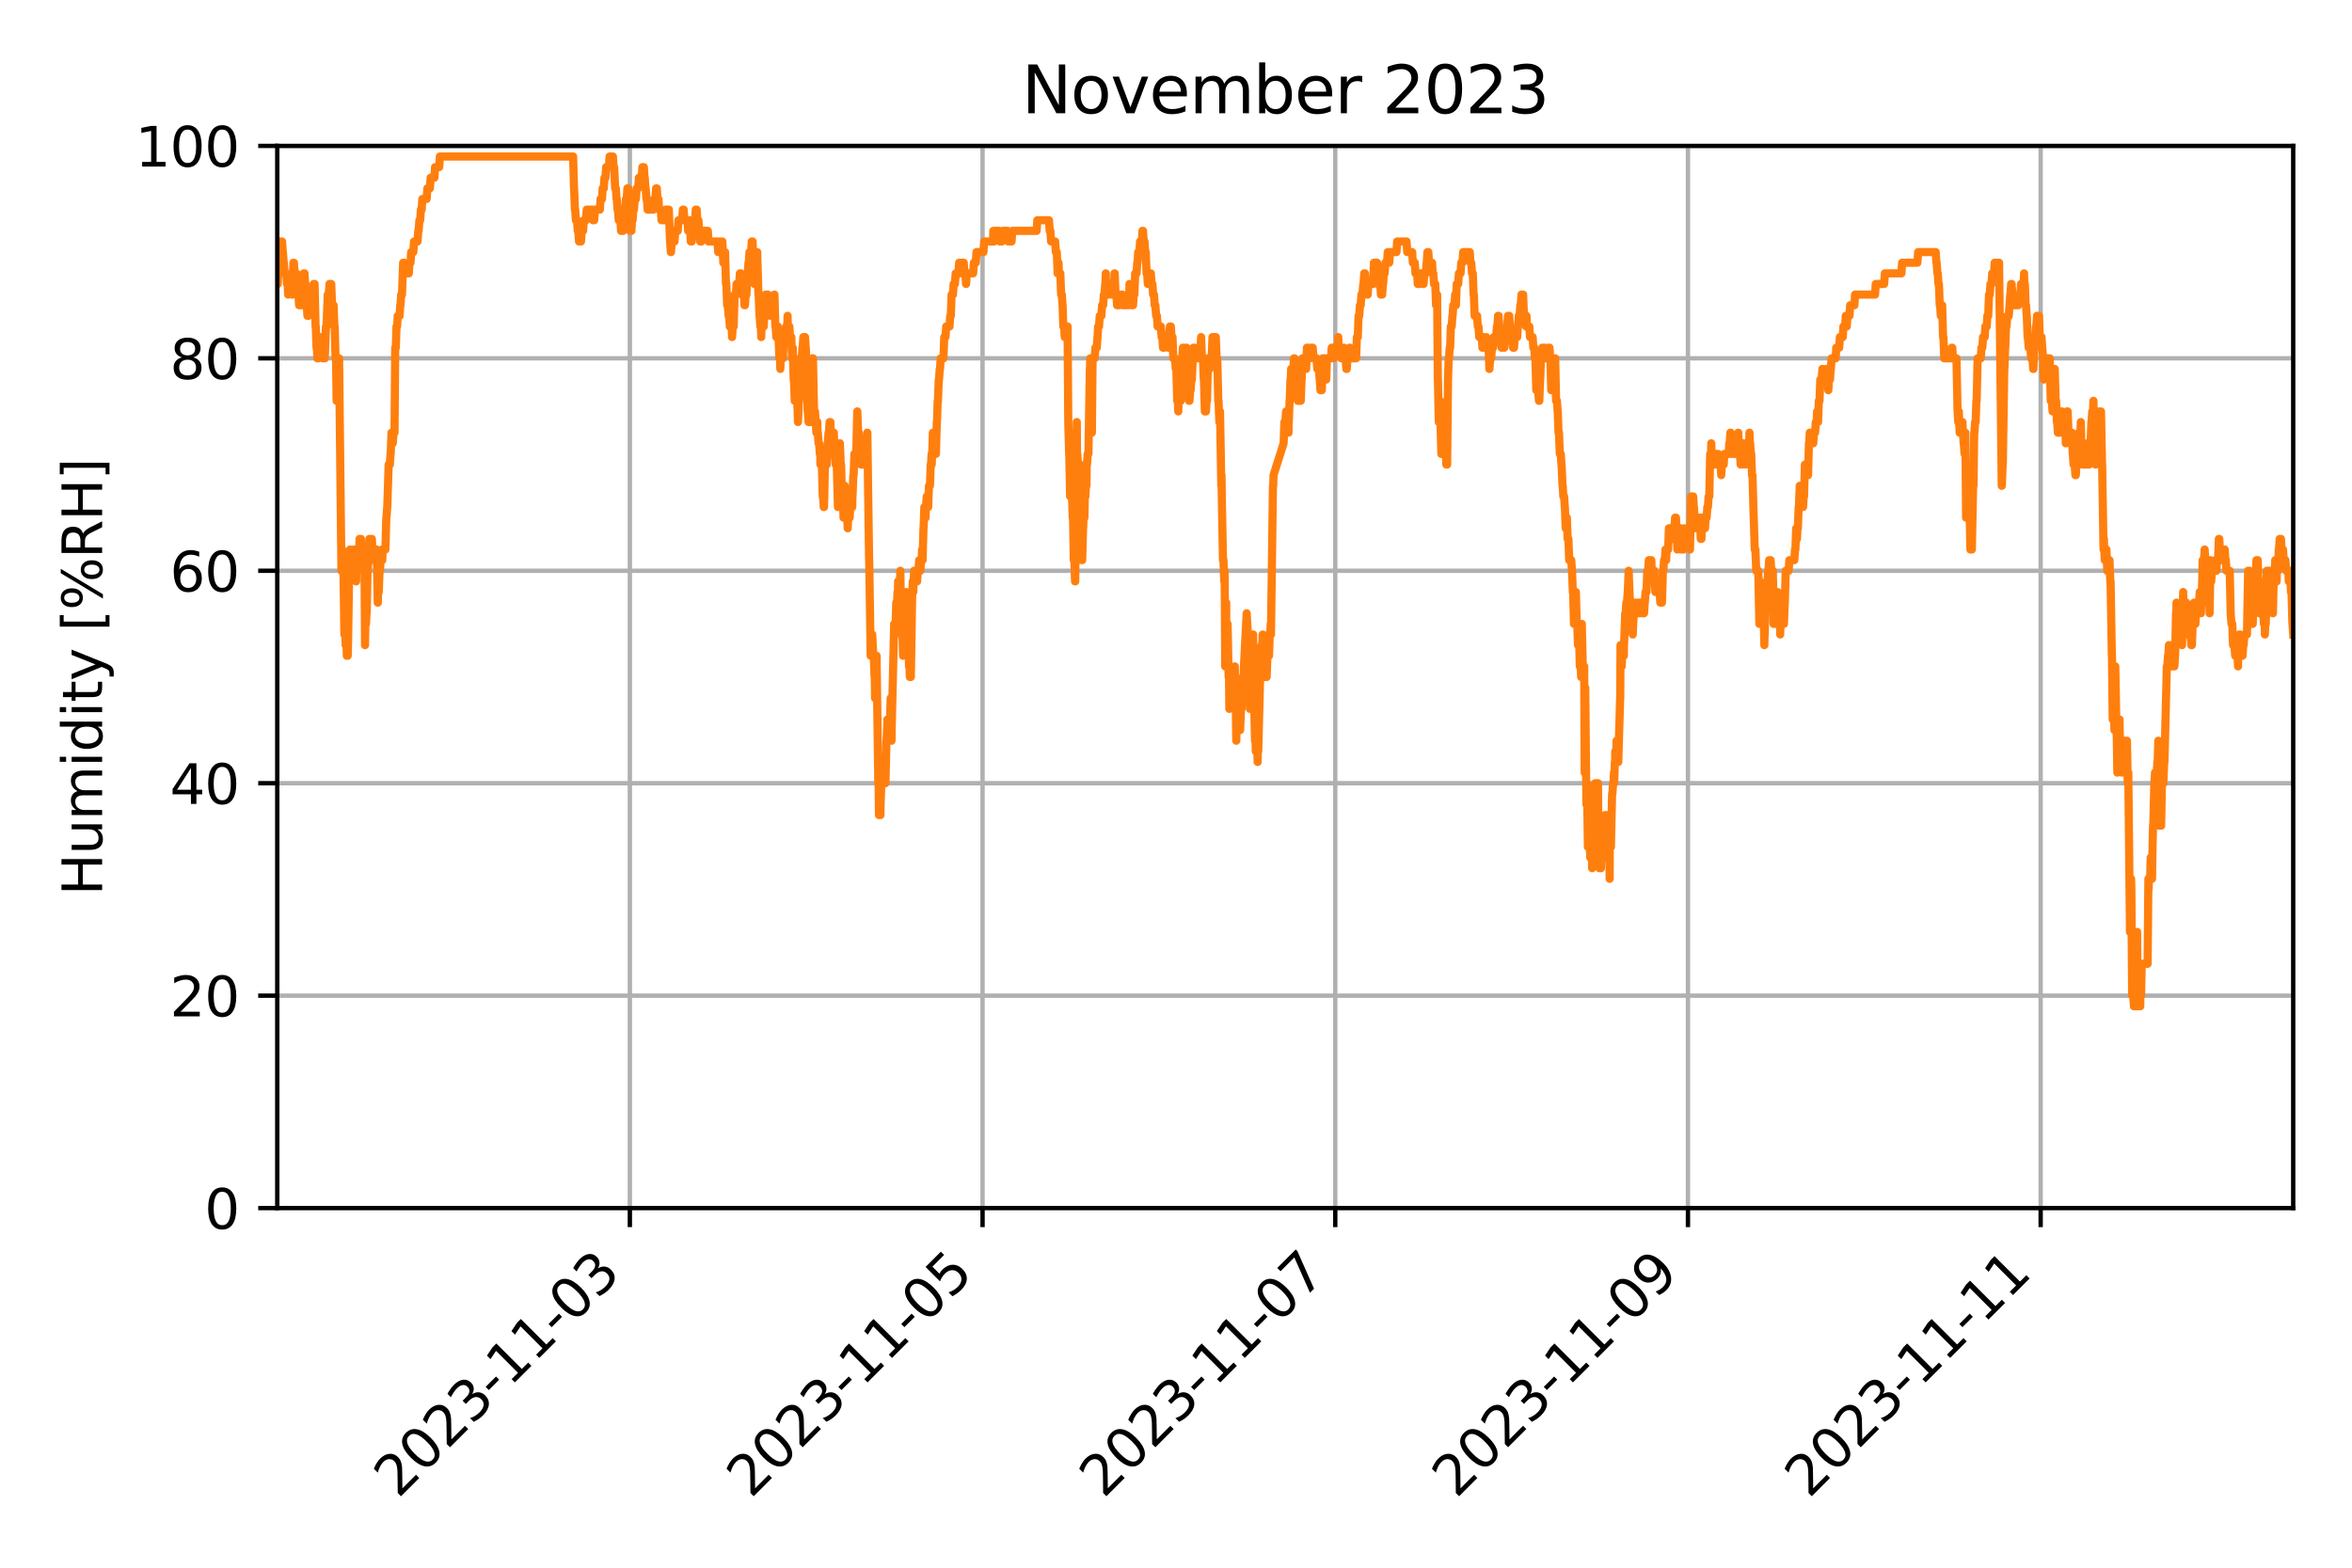 <?xml version="1.0" encoding="utf-8" standalone="no"?>
<!DOCTYPE svg PUBLIC "-//W3C//DTD SVG 1.1//EN"
  "http://www.w3.org/Graphics/SVG/1.1/DTD/svg11.dtd">
<svg xmlns:xlink="http://www.w3.org/1999/xlink" width="432pt" height="288pt" viewBox="0 0 432 288" xmlns="http://www.w3.org/2000/svg" version="1.1">
 <defs>
  <style type="text/css">*{stroke-linejoin: round; stroke-linecap: butt}</style>
 </defs>
 <g id="figure_1">
  <g id="patch_1">
   <path d="M 0 288 
L 432 288 
L 432 0 
L 0 0 
z
" style="fill: #ffffff"/>
  </g>
  <g id="axes_1">
   <g id="patch_2">
    <path d="M 50.925 221.94 
L 421.2 221.94 
L 421.2 26.8 
L 50.925 26.8 
z
" style="fill: #ffffff"/>
   </g>
   <g id="matplotlib.axis_1">
    <g id="xtick_1">
     <g id="line2d_1">
      <path d="M 115.689 221.94 
L 115.689 26.8 
" clip-path="url(#pb670f6fe05)" style="fill: none; stroke: #b0b0b0; stroke-width: 0.8; stroke-linecap: square"/>
     </g>
     <g id="line2d_2">
      <defs>
       <path id="m3ff223a3b1" d="M 0 0 
L 0 3.5 
" style="stroke: #000000; stroke-width: 0.8"/>
      </defs>
      <g>
       <use xlink:href="#m3ff223a3b1" x="115.689" y="221.94" style="stroke: #000000; stroke-width: 0.8"/>
      </g>
     </g>
     <g id="text_1">
      <!-- 2023-11-03 -->
      <g transform="translate(73.124 275.407) rotate(-45) scale(0.1 -0.1)">
       <defs>
        <path id="DejaVuSans-32" d="M 1228 531 
L 3431 531 
L 3431 0 
L 469 0 
L 469 531 
Q 828 903 1448 1529 
Q 2069 2156 2228 2338 
Q 2531 2678 2651 2914 
Q 2772 3150 2772 3378 
Q 2772 3750 2511 3984 
Q 2250 4219 1831 4219 
Q 1534 4219 1204 4116 
Q 875 4013 500 3803 
L 500 4441 
Q 881 4594 1212 4672 
Q 1544 4750 1819 4750 
Q 2544 4750 2975 4387 
Q 3406 4025 3406 3419 
Q 3406 3131 3298 2873 
Q 3191 2616 2906 2266 
Q 2828 2175 2409 1742 
Q 1991 1309 1228 531 
z
" transform="scale(0.016)"/>
        <path id="DejaVuSans-30" d="M 2034 4250 
Q 1547 4250 1301 3770 
Q 1056 3291 1056 2328 
Q 1056 1369 1301 889 
Q 1547 409 2034 409 
Q 2525 409 2770 889 
Q 3016 1369 3016 2328 
Q 3016 3291 2770 3770 
Q 2525 4250 2034 4250 
z
M 2034 4750 
Q 2819 4750 3233 4129 
Q 3647 3509 3647 2328 
Q 3647 1150 3233 529 
Q 2819 -91 2034 -91 
Q 1250 -91 836 529 
Q 422 1150 422 2328 
Q 422 3509 836 4129 
Q 1250 4750 2034 4750 
z
" transform="scale(0.016)"/>
        <path id="DejaVuSans-33" d="M 2597 2516 
Q 3050 2419 3304 2112 
Q 3559 1806 3559 1356 
Q 3559 666 3084 287 
Q 2609 -91 1734 -91 
Q 1441 -91 1130 -33 
Q 819 25 488 141 
L 488 750 
Q 750 597 1062 519 
Q 1375 441 1716 441 
Q 2309 441 2620 675 
Q 2931 909 2931 1356 
Q 2931 1769 2642 2001 
Q 2353 2234 1838 2234 
L 1294 2234 
L 1294 2753 
L 1863 2753 
Q 2328 2753 2575 2939 
Q 2822 3125 2822 3475 
Q 2822 3834 2567 4026 
Q 2313 4219 1838 4219 
Q 1578 4219 1281 4162 
Q 984 4106 628 3988 
L 628 4550 
Q 988 4650 1302 4700 
Q 1616 4750 1894 4750 
Q 2613 4750 3031 4423 
Q 3450 4097 3450 3541 
Q 3450 3153 3228 2886 
Q 3006 2619 2597 2516 
z
" transform="scale(0.016)"/>
        <path id="DejaVuSans-2d" d="M 313 2009 
L 1997 2009 
L 1997 1497 
L 313 1497 
L 313 2009 
z
" transform="scale(0.016)"/>
        <path id="DejaVuSans-31" d="M 794 531 
L 1825 531 
L 1825 4091 
L 703 3866 
L 703 4441 
L 1819 4666 
L 2450 4666 
L 2450 531 
L 3481 531 
L 3481 0 
L 794 0 
L 794 531 
z
" transform="scale(0.016)"/>
       </defs>
       <use xlink:href="#DejaVuSans-32"/>
       <use xlink:href="#DejaVuSans-30" x="63.623"/>
       <use xlink:href="#DejaVuSans-32" x="127.246"/>
       <use xlink:href="#DejaVuSans-33" x="190.869"/>
       <use xlink:href="#DejaVuSans-2d" x="254.492"/>
       <use xlink:href="#DejaVuSans-31" x="290.576"/>
       <use xlink:href="#DejaVuSans-31" x="354.199"/>
       <use xlink:href="#DejaVuSans-2d" x="417.822"/>
       <use xlink:href="#DejaVuSans-30" x="453.906"/>
       <use xlink:href="#DejaVuSans-33" x="517.529"/>
      </g>
     </g>
    </g>
    <g id="xtick_2">
     <g id="line2d_3">
      <path d="M 180.47 221.94 
L 180.47 26.8 
" clip-path="url(#pb670f6fe05)" style="fill: none; stroke: #b0b0b0; stroke-width: 0.8; stroke-linecap: square"/>
     </g>
     <g id="line2d_4">
      <g>
       <use xlink:href="#m3ff223a3b1" x="180.47" y="221.94" style="stroke: #000000; stroke-width: 0.8"/>
      </g>
     </g>
     <g id="text_2">
      <!-- 2023-11-05 -->
      <g transform="translate(137.906 275.407) rotate(-45) scale(0.1 -0.1)">
       <defs>
        <path id="DejaVuSans-35" d="M 691 4666 
L 3169 4666 
L 3169 4134 
L 1269 4134 
L 1269 2991 
Q 1406 3038 1543 3061 
Q 1681 3084 1819 3084 
Q 2600 3084 3056 2656 
Q 3513 2228 3513 1497 
Q 3513 744 3044 326 
Q 2575 -91 1722 -91 
Q 1428 -91 1123 -41 
Q 819 9 494 109 
L 494 744 
Q 775 591 1075 516 
Q 1375 441 1709 441 
Q 2250 441 2565 725 
Q 2881 1009 2881 1497 
Q 2881 1984 2565 2268 
Q 2250 2553 1709 2553 
Q 1456 2553 1204 2497 
Q 953 2441 691 2322 
L 691 4666 
z
" transform="scale(0.016)"/>
       </defs>
       <use xlink:href="#DejaVuSans-32"/>
       <use xlink:href="#DejaVuSans-30" x="63.623"/>
       <use xlink:href="#DejaVuSans-32" x="127.246"/>
       <use xlink:href="#DejaVuSans-33" x="190.869"/>
       <use xlink:href="#DejaVuSans-2d" x="254.492"/>
       <use xlink:href="#DejaVuSans-31" x="290.576"/>
       <use xlink:href="#DejaVuSans-31" x="354.199"/>
       <use xlink:href="#DejaVuSans-2d" x="417.822"/>
       <use xlink:href="#DejaVuSans-30" x="453.906"/>
       <use xlink:href="#DejaVuSans-35" x="517.529"/>
      </g>
     </g>
    </g>
    <g id="xtick_3">
     <g id="line2d_5">
      <path d="M 245.251 221.94 
L 245.251 26.8 
" clip-path="url(#pb670f6fe05)" style="fill: none; stroke: #b0b0b0; stroke-width: 0.8; stroke-linecap: square"/>
     </g>
     <g id="line2d_6">
      <g>
       <use xlink:href="#m3ff223a3b1" x="245.251" y="221.94" style="stroke: #000000; stroke-width: 0.8"/>
      </g>
     </g>
     <g id="text_3">
      <!-- 2023-11-07 -->
      <g transform="translate(202.687 275.407) rotate(-45) scale(0.1 -0.1)">
       <defs>
        <path id="DejaVuSans-37" d="M 525 4666 
L 3525 4666 
L 3525 4397 
L 1831 0 
L 1172 0 
L 2766 4134 
L 525 4134 
L 525 4666 
z
" transform="scale(0.016)"/>
       </defs>
       <use xlink:href="#DejaVuSans-32"/>
       <use xlink:href="#DejaVuSans-30" x="63.623"/>
       <use xlink:href="#DejaVuSans-32" x="127.246"/>
       <use xlink:href="#DejaVuSans-33" x="190.869"/>
       <use xlink:href="#DejaVuSans-2d" x="254.492"/>
       <use xlink:href="#DejaVuSans-31" x="290.576"/>
       <use xlink:href="#DejaVuSans-31" x="354.199"/>
       <use xlink:href="#DejaVuSans-2d" x="417.822"/>
       <use xlink:href="#DejaVuSans-30" x="453.906"/>
       <use xlink:href="#DejaVuSans-37" x="517.529"/>
      </g>
     </g>
    </g>
    <g id="xtick_4">
     <g id="line2d_7">
      <path d="M 310.032 221.94 
L 310.032 26.8 
" clip-path="url(#pb670f6fe05)" style="fill: none; stroke: #b0b0b0; stroke-width: 0.8; stroke-linecap: square"/>
     </g>
     <g id="line2d_8">
      <g>
       <use xlink:href="#m3ff223a3b1" x="310.032" y="221.94" style="stroke: #000000; stroke-width: 0.8"/>
      </g>
     </g>
     <g id="text_4">
      <!-- 2023-11-09 -->
      <g transform="translate(267.468 275.407) rotate(-45) scale(0.1 -0.1)">
       <defs>
        <path id="DejaVuSans-39" d="M 703 97 
L 703 672 
Q 941 559 1184 500 
Q 1428 441 1663 441 
Q 2288 441 2617 861 
Q 2947 1281 2994 2138 
Q 2813 1869 2534 1725 
Q 2256 1581 1919 1581 
Q 1219 1581 811 2004 
Q 403 2428 403 3163 
Q 403 3881 828 4315 
Q 1253 4750 1959 4750 
Q 2769 4750 3195 4129 
Q 3622 3509 3622 2328 
Q 3622 1225 3098 567 
Q 2575 -91 1691 -91 
Q 1453 -91 1209 -44 
Q 966 3 703 97 
z
M 1959 2075 
Q 2384 2075 2632 2365 
Q 2881 2656 2881 3163 
Q 2881 3666 2632 3958 
Q 2384 4250 1959 4250 
Q 1534 4250 1286 3958 
Q 1038 3666 1038 3163 
Q 1038 2656 1286 2365 
Q 1534 2075 1959 2075 
z
" transform="scale(0.016)"/>
       </defs>
       <use xlink:href="#DejaVuSans-32"/>
       <use xlink:href="#DejaVuSans-30" x="63.623"/>
       <use xlink:href="#DejaVuSans-32" x="127.246"/>
       <use xlink:href="#DejaVuSans-33" x="190.869"/>
       <use xlink:href="#DejaVuSans-2d" x="254.492"/>
       <use xlink:href="#DejaVuSans-31" x="290.576"/>
       <use xlink:href="#DejaVuSans-31" x="354.199"/>
       <use xlink:href="#DejaVuSans-2d" x="417.822"/>
       <use xlink:href="#DejaVuSans-30" x="453.906"/>
       <use xlink:href="#DejaVuSans-39" x="517.529"/>
      </g>
     </g>
    </g>
    <g id="xtick_5">
     <g id="line2d_9">
      <path d="M 374.813 221.94 
L 374.813 26.8 
" clip-path="url(#pb670f6fe05)" style="fill: none; stroke: #b0b0b0; stroke-width: 0.8; stroke-linecap: square"/>
     </g>
     <g id="line2d_10">
      <g>
       <use xlink:href="#m3ff223a3b1" x="374.813" y="221.94" style="stroke: #000000; stroke-width: 0.8"/>
      </g>
     </g>
     <g id="text_5">
      <!-- 2023-11-11 -->
      <g transform="translate(332.249 275.407) rotate(-45) scale(0.1 -0.1)">
       <use xlink:href="#DejaVuSans-32"/>
       <use xlink:href="#DejaVuSans-30" x="63.623"/>
       <use xlink:href="#DejaVuSans-32" x="127.246"/>
       <use xlink:href="#DejaVuSans-33" x="190.869"/>
       <use xlink:href="#DejaVuSans-2d" x="254.492"/>
       <use xlink:href="#DejaVuSans-31" x="290.576"/>
       <use xlink:href="#DejaVuSans-31" x="354.199"/>
       <use xlink:href="#DejaVuSans-2d" x="417.822"/>
       <use xlink:href="#DejaVuSans-31" x="453.906"/>
       <use xlink:href="#DejaVuSans-31" x="517.529"/>
      </g>
     </g>
    </g>
   </g>
   <g id="matplotlib.axis_2">
    <g id="ytick_1">
     <g id="line2d_11">
      <path d="M 50.925 221.94 
L 421.2 221.94 
" clip-path="url(#pb670f6fe05)" style="fill: none; stroke: #b0b0b0; stroke-width: 0.8; stroke-linecap: square"/>
     </g>
     <g id="line2d_12">
      <defs>
       <path id="mbaea1671bd" d="M 0 0 
L -3.5 0 
" style="stroke: #000000; stroke-width: 0.8"/>
      </defs>
      <g>
       <use xlink:href="#mbaea1671bd" x="50.925" y="221.94" style="stroke: #000000; stroke-width: 0.8"/>
      </g>
     </g>
     <g id="text_6">
      <!-- 0 -->
      <g transform="translate(37.562 225.739) scale(0.1 -0.1)">
       <use xlink:href="#DejaVuSans-30"/>
      </g>
     </g>
    </g>
    <g id="ytick_2">
     <g id="line2d_13">
      <path d="M 50.925 182.912 
L 421.2 182.912 
" clip-path="url(#pb670f6fe05)" style="fill: none; stroke: #b0b0b0; stroke-width: 0.8; stroke-linecap: square"/>
     </g>
     <g id="line2d_14">
      <g>
       <use xlink:href="#mbaea1671bd" x="50.925" y="182.912" style="stroke: #000000; stroke-width: 0.8"/>
      </g>
     </g>
     <g id="text_7">
      <!-- 20 -->
      <g transform="translate(31.2 186.711) scale(0.1 -0.1)">
       <use xlink:href="#DejaVuSans-32"/>
       <use xlink:href="#DejaVuSans-30" x="63.623"/>
      </g>
     </g>
    </g>
    <g id="ytick_3">
     <g id="line2d_15">
      <path d="M 50.925 143.884 
L 421.2 143.884 
" clip-path="url(#pb670f6fe05)" style="fill: none; stroke: #b0b0b0; stroke-width: 0.8; stroke-linecap: square"/>
     </g>
     <g id="line2d_16">
      <g>
       <use xlink:href="#mbaea1671bd" x="50.925" y="143.884" style="stroke: #000000; stroke-width: 0.8"/>
      </g>
     </g>
     <g id="text_8">
      <!-- 40 -->
      <g transform="translate(31.2 147.683) scale(0.1 -0.1)">
       <defs>
        <path id="DejaVuSans-34" d="M 2419 4116 
L 825 1625 
L 2419 1625 
L 2419 4116 
z
M 2253 4666 
L 3047 4666 
L 3047 1625 
L 3713 1625 
L 3713 1100 
L 3047 1100 
L 3047 0 
L 2419 0 
L 2419 1100 
L 313 1100 
L 313 1709 
L 2253 4666 
z
" transform="scale(0.016)"/>
       </defs>
       <use xlink:href="#DejaVuSans-34"/>
       <use xlink:href="#DejaVuSans-30" x="63.623"/>
      </g>
     </g>
    </g>
    <g id="ytick_4">
     <g id="line2d_17">
      <path d="M 50.925 104.856 
L 421.2 104.856 
" clip-path="url(#pb670f6fe05)" style="fill: none; stroke: #b0b0b0; stroke-width: 0.8; stroke-linecap: square"/>
     </g>
     <g id="line2d_18">
      <g>
       <use xlink:href="#mbaea1671bd" x="50.925" y="104.856" style="stroke: #000000; stroke-width: 0.8"/>
      </g>
     </g>
     <g id="text_9">
      <!-- 60 -->
      <g transform="translate(31.2 108.655) scale(0.1 -0.1)">
       <defs>
        <path id="DejaVuSans-36" d="M 2113 2584 
Q 1688 2584 1439 2293 
Q 1191 2003 1191 1497 
Q 1191 994 1439 701 
Q 1688 409 2113 409 
Q 2538 409 2786 701 
Q 3034 994 3034 1497 
Q 3034 2003 2786 2293 
Q 2538 2584 2113 2584 
z
M 3366 4563 
L 3366 3988 
Q 3128 4100 2886 4159 
Q 2644 4219 2406 4219 
Q 1781 4219 1451 3797 
Q 1122 3375 1075 2522 
Q 1259 2794 1537 2939 
Q 1816 3084 2150 3084 
Q 2853 3084 3261 2657 
Q 3669 2231 3669 1497 
Q 3669 778 3244 343 
Q 2819 -91 2113 -91 
Q 1303 -91 875 529 
Q 447 1150 447 2328 
Q 447 3434 972 4092 
Q 1497 4750 2381 4750 
Q 2619 4750 2861 4703 
Q 3103 4656 3366 4563 
z
" transform="scale(0.016)"/>
       </defs>
       <use xlink:href="#DejaVuSans-36"/>
       <use xlink:href="#DejaVuSans-30" x="63.623"/>
      </g>
     </g>
    </g>
    <g id="ytick_5">
     <g id="line2d_19">
      <path d="M 50.925 65.828 
L 421.2 65.828 
" clip-path="url(#pb670f6fe05)" style="fill: none; stroke: #b0b0b0; stroke-width: 0.8; stroke-linecap: square"/>
     </g>
     <g id="line2d_20">
      <g>
       <use xlink:href="#mbaea1671bd" x="50.925" y="65.828" style="stroke: #000000; stroke-width: 0.8"/>
      </g>
     </g>
     <g id="text_10">
      <!-- 80 -->
      <g transform="translate(31.2 69.627) scale(0.1 -0.1)">
       <defs>
        <path id="DejaVuSans-38" d="M 2034 2216 
Q 1584 2216 1326 1975 
Q 1069 1734 1069 1313 
Q 1069 891 1326 650 
Q 1584 409 2034 409 
Q 2484 409 2743 651 
Q 3003 894 3003 1313 
Q 3003 1734 2745 1975 
Q 2488 2216 2034 2216 
z
M 1403 2484 
Q 997 2584 770 2862 
Q 544 3141 544 3541 
Q 544 4100 942 4425 
Q 1341 4750 2034 4750 
Q 2731 4750 3128 4425 
Q 3525 4100 3525 3541 
Q 3525 3141 3298 2862 
Q 3072 2584 2669 2484 
Q 3125 2378 3379 2068 
Q 3634 1759 3634 1313 
Q 3634 634 3220 271 
Q 2806 -91 2034 -91 
Q 1263 -91 848 271 
Q 434 634 434 1313 
Q 434 1759 690 2068 
Q 947 2378 1403 2484 
z
M 1172 3481 
Q 1172 3119 1398 2916 
Q 1625 2713 2034 2713 
Q 2441 2713 2670 2916 
Q 2900 3119 2900 3481 
Q 2900 3844 2670 4047 
Q 2441 4250 2034 4250 
Q 1625 4250 1398 4047 
Q 1172 3844 1172 3481 
z
" transform="scale(0.016)"/>
       </defs>
       <use xlink:href="#DejaVuSans-38"/>
       <use xlink:href="#DejaVuSans-30" x="63.623"/>
      </g>
     </g>
    </g>
    <g id="ytick_6">
     <g id="line2d_21">
      <path d="M 50.925 26.8 
L 421.2 26.8 
" clip-path="url(#pb670f6fe05)" style="fill: none; stroke: #b0b0b0; stroke-width: 0.8; stroke-linecap: square"/>
     </g>
     <g id="line2d_22">
      <g>
       <use xlink:href="#mbaea1671bd" x="50.925" y="26.8" style="stroke: #000000; stroke-width: 0.8"/>
      </g>
     </g>
     <g id="text_11">
      <!-- 100 -->
      <g transform="translate(24.837 30.599) scale(0.1 -0.1)">
       <use xlink:href="#DejaVuSans-31"/>
       <use xlink:href="#DejaVuSans-30" x="63.623"/>
       <use xlink:href="#DejaVuSans-30" x="127.246"/>
      </g>
     </g>
    </g>
    <g id="text_12">
     <!-- Humidity [%RH] -->
     <g transform="translate(18.758 164.517) rotate(-90) scale(0.1 -0.1)">
      <defs>
       <path id="DejaVuSans-48" d="M 628 4666 
L 1259 4666 
L 1259 2753 
L 3553 2753 
L 3553 4666 
L 4184 4666 
L 4184 0 
L 3553 0 
L 3553 2222 
L 1259 2222 
L 1259 0 
L 628 0 
L 628 4666 
z
" transform="scale(0.016)"/>
       <path id="DejaVuSans-75" d="M 544 1381 
L 544 3500 
L 1119 3500 
L 1119 1403 
Q 1119 906 1312 657 
Q 1506 409 1894 409 
Q 2359 409 2629 706 
Q 2900 1003 2900 1516 
L 2900 3500 
L 3475 3500 
L 3475 0 
L 2900 0 
L 2900 538 
Q 2691 219 2414 64 
Q 2138 -91 1772 -91 
Q 1169 -91 856 284 
Q 544 659 544 1381 
z
M 1991 3584 
L 1991 3584 
z
" transform="scale(0.016)"/>
       <path id="DejaVuSans-6d" d="M 3328 2828 
Q 3544 3216 3844 3400 
Q 4144 3584 4550 3584 
Q 5097 3584 5394 3201 
Q 5691 2819 5691 2113 
L 5691 0 
L 5113 0 
L 5113 2094 
Q 5113 2597 4934 2840 
Q 4756 3084 4391 3084 
Q 3944 3084 3684 2787 
Q 3425 2491 3425 1978 
L 3425 0 
L 2847 0 
L 2847 2094 
Q 2847 2600 2669 2842 
Q 2491 3084 2119 3084 
Q 1678 3084 1418 2786 
Q 1159 2488 1159 1978 
L 1159 0 
L 581 0 
L 581 3500 
L 1159 3500 
L 1159 2956 
Q 1356 3278 1631 3431 
Q 1906 3584 2284 3584 
Q 2666 3584 2933 3390 
Q 3200 3197 3328 2828 
z
" transform="scale(0.016)"/>
       <path id="DejaVuSans-69" d="M 603 3500 
L 1178 3500 
L 1178 0 
L 603 0 
L 603 3500 
z
M 603 4863 
L 1178 4863 
L 1178 4134 
L 603 4134 
L 603 4863 
z
" transform="scale(0.016)"/>
       <path id="DejaVuSans-64" d="M 2906 2969 
L 2906 4863 
L 3481 4863 
L 3481 0 
L 2906 0 
L 2906 525 
Q 2725 213 2448 61 
Q 2172 -91 1784 -91 
Q 1150 -91 751 415 
Q 353 922 353 1747 
Q 353 2572 751 3078 
Q 1150 3584 1784 3584 
Q 2172 3584 2448 3432 
Q 2725 3281 2906 2969 
z
M 947 1747 
Q 947 1113 1208 752 
Q 1469 391 1925 391 
Q 2381 391 2643 752 
Q 2906 1113 2906 1747 
Q 2906 2381 2643 2742 
Q 2381 3103 1925 3103 
Q 1469 3103 1208 2742 
Q 947 2381 947 1747 
z
" transform="scale(0.016)"/>
       <path id="DejaVuSans-74" d="M 1172 4494 
L 1172 3500 
L 2356 3500 
L 2356 3053 
L 1172 3053 
L 1172 1153 
Q 1172 725 1289 603 
Q 1406 481 1766 481 
L 2356 481 
L 2356 0 
L 1766 0 
Q 1100 0 847 248 
Q 594 497 594 1153 
L 594 3053 
L 172 3053 
L 172 3500 
L 594 3500 
L 594 4494 
L 1172 4494 
z
" transform="scale(0.016)"/>
       <path id="DejaVuSans-79" d="M 2059 -325 
Q 1816 -950 1584 -1140 
Q 1353 -1331 966 -1331 
L 506 -1331 
L 506 -850 
L 844 -850 
Q 1081 -850 1212 -737 
Q 1344 -625 1503 -206 
L 1606 56 
L 191 3500 
L 800 3500 
L 1894 763 
L 2988 3500 
L 3597 3500 
L 2059 -325 
z
" transform="scale(0.016)"/>
       <path id="DejaVuSans-20" transform="scale(0.016)"/>
       <path id="DejaVuSans-5b" d="M 550 4863 
L 1875 4863 
L 1875 4416 
L 1125 4416 
L 1125 -397 
L 1875 -397 
L 1875 -844 
L 550 -844 
L 550 4863 
z
" transform="scale(0.016)"/>
       <path id="DejaVuSans-25" d="M 4653 2053 
Q 4381 2053 4226 1822 
Q 4072 1591 4072 1178 
Q 4072 772 4226 539 
Q 4381 306 4653 306 
Q 4919 306 5073 539 
Q 5228 772 5228 1178 
Q 5228 1588 5073 1820 
Q 4919 2053 4653 2053 
z
M 4653 2450 
Q 5147 2450 5437 2106 
Q 5728 1763 5728 1178 
Q 5728 594 5436 251 
Q 5144 -91 4653 -91 
Q 4153 -91 3862 251 
Q 3572 594 3572 1178 
Q 3572 1766 3864 2108 
Q 4156 2450 4653 2450 
z
M 1428 4353 
Q 1159 4353 1004 4120 
Q 850 3888 850 3481 
Q 850 3069 1003 2837 
Q 1156 2606 1428 2606 
Q 1700 2606 1854 2837 
Q 2009 3069 2009 3481 
Q 2009 3884 1853 4118 
Q 1697 4353 1428 4353 
z
M 4250 4750 
L 4750 4750 
L 1831 -91 
L 1331 -91 
L 4250 4750 
z
M 1428 4750 
Q 1922 4750 2215 4408 
Q 2509 4066 2509 3481 
Q 2509 2891 2217 2550 
Q 1925 2209 1428 2209 
Q 931 2209 642 2551 
Q 353 2894 353 3481 
Q 353 4063 643 4406 
Q 934 4750 1428 4750 
z
" transform="scale(0.016)"/>
       <path id="DejaVuSans-52" d="M 2841 2188 
Q 3044 2119 3236 1894 
Q 3428 1669 3622 1275 
L 4263 0 
L 3584 0 
L 2988 1197 
Q 2756 1666 2539 1819 
Q 2322 1972 1947 1972 
L 1259 1972 
L 1259 0 
L 628 0 
L 628 4666 
L 2053 4666 
Q 2853 4666 3247 4331 
Q 3641 3997 3641 3322 
Q 3641 2881 3436 2590 
Q 3231 2300 2841 2188 
z
M 1259 4147 
L 1259 2491 
L 2053 2491 
Q 2509 2491 2742 2702 
Q 2975 2913 2975 3322 
Q 2975 3731 2742 3939 
Q 2509 4147 2053 4147 
L 1259 4147 
z
" transform="scale(0.016)"/>
       <path id="DejaVuSans-5d" d="M 1947 4863 
L 1947 -844 
L 622 -844 
L 622 -397 
L 1369 -397 
L 1369 4416 
L 622 4416 
L 622 4863 
L 1947 4863 
z
" transform="scale(0.016)"/>
      </defs>
      <use xlink:href="#DejaVuSans-48"/>
      <use xlink:href="#DejaVuSans-75" x="75.195"/>
      <use xlink:href="#DejaVuSans-6d" x="138.574"/>
      <use xlink:href="#DejaVuSans-69" x="235.986"/>
      <use xlink:href="#DejaVuSans-64" x="263.77"/>
      <use xlink:href="#DejaVuSans-69" x="327.246"/>
      <use xlink:href="#DejaVuSans-74" x="355.029"/>
      <use xlink:href="#DejaVuSans-79" x="394.238"/>
      <use xlink:href="#DejaVuSans-20" x="453.418"/>
      <use xlink:href="#DejaVuSans-5b" x="485.205"/>
      <use xlink:href="#DejaVuSans-25" x="524.219"/>
      <use xlink:href="#DejaVuSans-52" x="619.238"/>
      <use xlink:href="#DejaVuSans-48" x="688.721"/>
      <use xlink:href="#DejaVuSans-5d" x="763.916"/>
     </g>
    </g>
   </g>
   <g id="line2d_23">
    <path d="M 50.925 52.168 
L 51.015 52.168 
L 51.177 46.314 
L 51.375 46.314 
L 51.501 44.363 
L 51.807 44.363 
L 51.933 46.314 
L 51.969 46.314 
L 52.095 48.265 
L 52.149 48.265 
L 52.275 50.217 
L 52.58 50.217 
L 52.706 52.168 
L 52.85 52.168 
L 52.922 54.12 
L 52.958 52.168 
L 53.606 52.168 
L 53.696 54.12 
L 53.714 52.168 
L 53.768 52.168 
L 53.894 48.265 
L 53.984 48.265 
L 54.11 50.217 
L 54.452 50.217 
L 54.578 52.168 
L 54.722 54.12 
L 54.812 54.12 
L 54.938 56.071 
L 55.046 56.071 
L 55.136 54.12 
L 55.154 56.071 
L 55.622 56.071 
L 55.784 50.217 
L 55.928 50.217 
L 56.053 52.168 
L 56.107 52.168 
L 56.251 56.071 
L 56.341 56.071 
L 56.467 58.022 
L 56.647 58.022 
L 56.791 54.12 
L 56.917 56.071 
L 57.151 56.071 
L 57.277 54.12 
L 57.493 54.12 
L 57.619 52.168 
L 57.781 52.168 
L 57.961 59.974 
L 57.997 59.974 
L 58.141 63.877 
L 58.213 63.877 
L 58.285 65.828 
L 58.321 63.877 
L 58.393 63.877 
L 58.465 65.828 
L 58.501 63.877 
L 58.537 63.877 
L 58.645 61.925 
L 58.807 61.925 
L 58.933 63.877 
L 59.167 63.877 
L 59.292 65.828 
L 59.652 65.828 
L 59.868 59.974 
L 59.976 59.974 
L 60.192 54.12 
L 60.39 54.12 
L 60.516 52.168 
L 60.84 52.168 
L 60.984 56.071 
L 61.272 56.071 
L 61.416 59.974 
L 61.47 59.974 
L 61.632 65.828 
L 61.722 65.828 
L 61.83 73.634 
L 61.866 69.731 
L 62.01 65.828 
L 62.28 65.828 
L 62.712 104.856 
L 62.873 100.953 
L 63.017 104.856 
L 63.089 104.856 
L 63.251 116.564 
L 63.269 114.613 
L 63.341 110.71 
L 63.359 112.662 
L 63.485 118.516 
L 63.521 116.564 
L 63.593 114.613 
L 63.611 116.564 
L 63.701 120.467 
L 63.719 118.516 
L 63.809 118.516 
L 63.863 120.467 
L 63.917 118.516 
L 64.169 102.905 
L 64.223 102.905 
L 64.295 100.953 
L 64.331 102.905 
L 64.385 102.905 
L 64.511 104.856 
L 64.871 104.856 
L 65.015 100.953 
L 65.159 104.856 
L 65.339 104.856 
L 65.411 106.807 
L 65.447 104.856 
L 65.501 104.856 
L 65.645 100.953 
L 65.77 100.953 
L 65.897 102.905 
L 65.914 102.905 
L 66.04 99.002 
L 66.058 100.953 
L 66.148 99.002 
L 66.292 99.002 
L 66.418 102.905 
L 66.562 102.905 
L 66.652 100.953 
L 66.67 102.905 
L 66.796 104.856 
L 66.958 104.856 
L 67.048 118.516 
L 67.102 114.613 
L 67.156 108.759 
L 67.21 112.662 
L 67.228 114.613 
L 67.318 112.662 
L 67.354 112.662 
L 67.534 102.905 
L 67.552 104.856 
L 67.642 102.905 
L 67.696 102.905 
L 67.84 99.002 
L 67.984 102.905 
L 68.038 102.905 
L 68.164 100.953 
L 68.29 100.953 
L 68.308 99.002 
L 68.398 100.953 
L 68.416 100.953 
L 68.542 102.905 
L 68.578 102.905 
L 68.686 100.953 
L 68.812 102.905 
L 68.866 102.905 
L 68.992 100.953 
L 69.189 100.953 
L 69.387 110.71 
L 69.405 110.71 
L 69.477 106.807 
L 69.531 108.759 
L 69.567 108.759 
L 69.711 104.856 
L 69.783 104.856 
L 69.909 102.905 
L 70.053 102.905 
L 70.179 100.953 
L 70.215 102.905 
L 70.287 100.953 
L 70.791 100.953 
L 70.953 95.099 
L 70.989 95.099 
L 71.115 93.148 
L 71.133 93.148 
L 71.385 85.342 
L 71.601 85.342 
L 71.727 83.391 
L 71.763 83.391 
L 71.907 79.488 
L 71.961 79.488 
L 72.087 81.439 
L 72.141 81.439 
L 72.284 79.488 
L 72.464 79.488 
L 72.591 63.877 
L 72.698 63.877 
L 72.825 59.974 
L 72.932 59.974 
L 73.058 58.022 
L 73.4 58.022 
L 73.508 56.071 
L 73.562 56.071 
L 73.688 54.12 
L 73.832 54.12 
L 74.048 48.265 
L 74.264 48.265 
L 74.39 50.217 
L 75.092 50.217 
L 75.2 48.265 
L 75.398 48.265 
L 75.523 46.314 
L 75.919 46.314 
L 76.045 44.363 
L 76.693 44.363 
L 76.819 42.411 
L 76.891 42.411 
L 77.035 40.46 
L 77.179 40.46 
L 77.305 38.508 
L 77.449 38.508 
L 77.575 36.557 
L 78.367 36.557 
L 78.493 34.606 
L 78.96 34.606 
L 79.086 32.654 
L 79.788 32.654 
L 79.914 30.703 
L 80.67 30.703 
L 80.796 28.751 
L 105.269 28.751 
L 105.43 34.606 
L 105.449 34.606 
L 105.593 38.508 
L 105.646 38.508 
L 105.772 40.46 
L 105.988 40.46 
L 106.114 42.411 
L 106.222 42.411 
L 106.348 44.363 
L 106.708 44.363 
L 106.834 42.411 
L 107.104 42.411 
L 107.23 40.46 
L 107.626 40.46 
L 107.77 38.508 
L 108.813 38.508 
L 108.921 40.46 
L 109.137 40.46 
L 109.263 38.508 
L 110.181 38.508 
L 110.307 36.557 
L 110.577 36.557 
L 110.685 34.606 
L 110.901 34.606 
L 111.027 32.654 
L 111.207 32.654 
L 111.333 30.703 
L 111.837 30.703 
L 111.963 28.751 
L 112.574 28.751 
L 112.7 30.703 
L 112.808 30.703 
L 112.988 34.606 
L 113.114 34.606 
L 113.24 36.557 
L 113.294 36.557 
L 113.42 38.508 
L 113.51 38.508 
L 113.636 40.46 
L 113.96 40.46 
L 114.068 42.411 
L 114.446 42.411 
L 114.572 40.46 
L 114.626 40.46 
L 114.752 38.508 
L 114.842 38.508 
L 114.968 36.557 
L 115.112 36.557 
L 115.238 34.606 
L 115.382 34.606 
L 115.526 38.508 
L 115.562 38.508 
L 115.705 42.411 
L 115.975 42.411 
L 116.083 40.46 
L 116.191 40.46 
L 116.317 38.508 
L 116.443 38.508 
L 116.587 36.557 
L 116.803 36.557 
L 116.929 34.606 
L 117.217 34.606 
L 117.343 32.654 
L 117.865 32.654 
L 117.991 30.703 
L 118.261 30.703 
L 118.387 32.654 
L 118.423 32.654 
L 118.549 34.606 
L 118.602 34.606 
L 118.729 36.557 
L 118.819 36.557 
L 118.945 38.508 
L 120.006 38.508 
L 120.132 36.557 
L 120.384 36.557 
L 120.51 34.606 
L 120.636 34.606 
L 120.762 36.557 
L 120.942 36.557 
L 121.068 38.508 
L 121.374 38.508 
L 121.5 40.46 
L 122.148 40.46 
L 122.273 38.508 
L 122.849 38.508 
L 123.065 44.363 
L 123.083 44.363 
L 123.209 46.314 
L 123.245 46.314 
L 123.371 44.363 
L 123.479 44.363 
L 123.605 42.411 
L 123.677 42.411 
L 123.803 44.363 
L 123.893 44.363 
L 124.019 42.411 
L 124.487 42.411 
L 124.613 40.46 
L 125.296 40.46 
L 125.423 38.508 
L 125.567 38.508 
L 125.692 40.46 
L 126.268 40.46 
L 126.394 42.411 
L 126.52 40.46 
L 126.736 40.46 
L 126.88 44.363 
L 126.916 44.363 
L 127.006 42.411 
L 127.024 44.363 
L 127.06 44.363 
L 127.186 42.411 
L 127.33 42.411 
L 127.456 40.46 
L 127.672 40.46 
L 127.798 38.508 
L 127.96 38.508 
L 128.086 40.46 
L 128.284 40.46 
L 128.428 42.411 
L 128.5 42.411 
L 128.607 44.363 
L 128.823 44.363 
L 128.95 42.411 
L 130.011 42.411 
L 130.137 44.363 
L 131.793 44.363 
L 131.918 46.314 
L 131.99 46.314 
L 132.134 44.363 
L 132.351 44.363 
L 132.476 46.314 
L 132.602 44.363 
L 132.674 44.363 
L 132.854 48.265 
L 132.944 48.265 
L 133.07 46.314 
L 133.178 46.314 
L 133.34 52.168 
L 133.412 52.168 
L 133.556 56.071 
L 133.682 56.071 
L 133.826 58.022 
L 133.934 58.022 
L 134.042 59.974 
L 134.186 59.974 
L 134.312 58.022 
L 134.33 58.022 
L 134.456 61.925 
L 134.582 59.974 
L 134.762 59.974 
L 134.924 54.12 
L 135.158 54.12 
L 135.284 52.168 
L 135.769 52.168 
L 135.895 50.217 
L 136.057 50.217 
L 136.237 54.12 
L 136.435 54.12 
L 136.471 52.168 
L 136.543 54.12 
L 136.633 54.12 
L 136.741 56.071 
L 136.831 56.071 
L 136.957 54.12 
L 137.101 54.12 
L 137.245 50.217 
L 137.353 50.217 
L 137.479 48.265 
L 137.533 48.265 
L 137.659 46.314 
L 137.965 46.314 
L 138.073 44.363 
L 138.235 44.363 
L 138.397 50.217 
L 138.433 50.217 
L 138.559 52.168 
L 138.703 48.265 
L 139.008 48.265 
L 139.08 46.314 
L 139.117 48.265 
L 139.134 48.265 
L 139.296 54.12 
L 139.35 54.12 
L 139.494 58.022 
L 139.53 58.022 
L 139.656 59.974 
L 139.764 59.974 
L 139.818 61.925 
L 139.872 59.974 
L 140.286 59.974 
L 140.43 56.071 
L 140.61 56.071 
L 140.628 54.12 
L 140.718 56.071 
L 140.862 56.071 
L 140.988 54.12 
L 141.024 54.12 
L 141.132 56.071 
L 141.384 56.071 
L 141.51 58.022 
L 141.87 58.022 
L 141.995 56.071 
L 142.103 56.071 
L 142.229 54.12 
L 142.247 54.12 
L 142.409 59.974 
L 142.463 59.974 
L 142.589 61.925 
L 142.661 61.925 
L 142.787 59.974 
L 142.859 59.974 
L 142.985 61.925 
L 143.003 61.925 
L 143.147 65.828 
L 143.273 65.828 
L 143.327 67.779 
L 143.381 65.828 
L 143.615 65.828 
L 143.687 63.877 
L 143.723 65.828 
L 143.813 65.828 
L 143.957 61.925 
L 144.263 61.925 
L 144.389 59.974 
L 144.587 59.974 
L 144.659 58.022 
L 144.695 59.974 
L 144.983 59.974 
L 145.109 61.925 
L 145.342 61.925 
L 145.468 65.828 
L 145.594 63.877 
L 145.612 63.877 
L 145.774 69.731 
L 145.828 69.731 
L 145.972 73.634 
L 146.008 73.634 
L 146.152 69.731 
L 146.206 69.731 
L 146.386 73.634 
L 146.44 73.634 
L 146.566 77.536 
L 146.746 73.634 
L 146.782 73.634 
L 146.962 65.828 
L 147.25 65.828 
L 147.394 63.877 
L 147.43 63.877 
L 147.556 61.925 
L 147.862 61.925 
L 147.988 63.877 
L 148.006 63.877 
L 148.15 67.779 
L 148.168 67.779 
L 148.348 75.585 
L 148.384 75.585 
L 148.51 77.536 
L 148.582 77.536 
L 148.725 75.585 
L 148.852 77.536 
L 148.888 77.536 
L 149.067 69.731 
L 149.085 69.731 
L 149.229 65.828 
L 149.319 65.828 
L 149.517 75.585 
L 149.697 75.585 
L 149.823 77.536 
L 149.841 77.536 
L 149.949 79.488 
L 150.039 79.488 
L 150.129 77.536 
L 150.147 79.488 
L 150.219 79.488 
L 150.345 81.439 
L 150.453 81.439 
L 150.579 83.391 
L 150.669 83.391 
L 150.687 85.342 
L 150.777 83.391 
L 150.813 83.391 
L 150.939 85.342 
L 150.957 85.342 
L 151.119 91.196 
L 151.173 91.196 
L 151.299 93.148 
L 151.353 93.148 
L 151.551 83.391 
L 151.641 83.391 
L 151.785 85.342 
L 151.857 85.342 
L 152.001 81.439 
L 152.055 81.439 
L 152.18 79.488 
L 152.252 79.488 
L 152.378 77.536 
L 152.522 77.536 
L 152.648 81.439 
L 152.774 81.439 
L 152.9 79.488 
L 152.99 79.488 
L 153.08 81.439 
L 153.098 79.488 
L 153.152 79.488 
L 153.296 83.391 
L 153.368 83.391 
L 153.494 85.342 
L 153.692 85.342 
L 153.908 93.148 
L 154.088 85.342 
L 154.142 85.342 
L 154.268 81.439 
L 154.412 85.342 
L 154.484 85.342 
L 154.646 91.196 
L 154.7 91.196 
L 154.844 93.148 
L 154.88 93.148 
L 154.934 95.099 
L 154.988 93.148 
L 155.114 91.196 
L 155.132 91.196 
L 155.15 89.245 
L 155.24 91.196 
L 155.384 95.099 
L 155.599 95.099 
L 155.707 97.05 
L 155.887 91.196 
L 156.031 95.099 
L 156.068 95.099 
L 156.247 91.196 
L 156.463 91.196 
L 156.535 93.148 
L 156.571 91.196 
L 156.589 91.196 
L 156.733 87.293 
L 156.787 87.293 
L 156.931 83.391 
L 157.129 83.391 
L 157.165 85.342 
L 157.237 83.391 
L 157.273 83.391 
L 157.453 75.585 
L 157.471 75.585 
L 157.615 79.488 
L 157.741 79.488 
L 157.885 83.391 
L 157.903 83.391 
L 157.921 81.439 
L 158.011 83.391 
L 158.029 83.391 
L 158.155 85.342 
L 158.838 85.342 
L 158.965 83.391 
L 158.982 83.391 
L 159.109 81.439 
L 159.162 81.439 
L 159.288 79.488 
L 159.306 79.488 
L 159.63 102.905 
L 159.648 102.905 
L 159.918 120.467 
L 160.044 120.467 
L 160.17 118.516 
L 160.188 118.516 
L 160.206 116.564 
L 160.296 118.516 
L 160.422 120.467 
L 160.494 120.467 
L 160.638 124.37 
L 160.674 124.37 
L 160.728 128.273 
L 160.782 124.37 
L 160.854 124.37 
L 160.998 120.467 
L 161.322 143.884 
L 161.376 143.884 
L 161.448 149.738 
L 161.502 145.835 
L 161.61 143.884 
L 161.718 149.738 
L 161.736 147.787 
L 161.88 143.884 
L 162.024 143.884 
L 162.132 141.933 
L 162.149 143.884 
L 162.24 141.933 
L 162.276 139.981 
L 162.329 141.933 
L 162.365 141.933 
L 162.401 139.981 
L 162.473 141.933 
L 162.509 141.933 
L 162.635 143.884 
L 162.815 136.078 
L 162.851 136.078 
L 162.995 132.176 
L 163.031 132.176 
L 163.175 136.078 
L 163.211 136.078 
L 163.337 134.127 
L 163.427 134.127 
L 163.589 128.273 
L 163.625 128.273 
L 163.751 136.078 
L 163.769 134.127 
L 164.237 114.613 
L 164.381 114.613 
L 164.453 116.564 
L 164.489 114.613 
L 164.507 114.613 
L 164.615 110.71 
L 164.633 112.662 
L 164.705 112.662 
L 164.849 108.759 
L 164.939 108.759 
L 164.957 106.807 
L 165.047 108.759 
L 165.245 108.759 
L 165.371 104.856 
L 165.532 116.564 
L 165.568 114.613 
L 165.659 112.662 
L 165.676 114.613 
L 165.731 114.613 
L 165.874 120.467 
L 166 118.516 
L 166.126 118.516 
L 166.288 112.662 
L 166.324 112.662 
L 166.45 108.759 
L 166.594 112.662 
L 166.63 112.662 
L 166.72 118.516 
L 166.756 116.564 
L 166.846 112.662 
L 166.954 122.419 
L 166.972 120.467 
L 167.116 124.37 
L 167.296 124.37 
L 167.548 108.759 
L 167.602 108.759 
L 167.656 106.807 
L 167.71 108.759 
L 167.746 108.759 
L 167.89 104.856 
L 168.034 104.856 
L 168.16 106.807 
L 168.196 106.807 
L 168.304 104.856 
L 168.43 106.807 
L 168.448 106.807 
L 168.574 104.856 
L 168.7 104.856 
L 168.826 102.905 
L 168.844 102.905 
L 168.987 104.856 
L 169.042 104.856 
L 169.167 102.905 
L 169.293 102.905 
L 169.365 100.953 
L 169.401 102.905 
L 169.455 102.905 
L 169.617 97.05 
L 169.635 97.05 
L 169.779 93.148 
L 169.941 93.148 
L 170.013 95.099 
L 170.049 93.148 
L 170.085 93.148 
L 170.211 91.196 
L 170.337 93.148 
L 170.481 93.148 
L 170.625 89.245 
L 170.805 89.245 
L 170.949 85.342 
L 171.003 85.342 
L 171.111 83.391 
L 171.129 85.342 
L 171.219 83.391 
L 171.345 79.488 
L 171.363 81.439 
L 171.471 81.439 
L 171.597 83.391 
L 171.723 81.439 
L 171.849 83.391 
L 171.903 83.391 
L 172.065 77.536 
L 172.101 77.536 
L 172.227 73.634 
L 172.28 73.634 
L 172.425 69.731 
L 172.478 69.731 
L 172.604 67.779 
L 172.658 67.779 
L 172.784 65.828 
L 173.288 65.828 
L 173.432 61.925 
L 173.666 61.925 
L 173.792 59.974 
L 174.404 59.974 
L 174.53 58.022 
L 174.638 58.022 
L 174.782 54.12 
L 175.034 54.12 
L 175.16 52.168 
L 175.394 52.168 
L 175.537 50.217 
L 176.041 50.217 
L 176.167 48.265 
L 176.221 48.265 
L 176.347 50.217 
L 176.419 50.217 
L 176.545 48.265 
L 177.013 48.265 
L 177.139 50.217 
L 177.301 50.217 
L 177.445 52.168 
L 177.571 50.217 
L 178.741 50.217 
L 178.867 48.265 
L 179.226 48.265 
L 179.353 46.314 
L 180.63 46.314 
L 180.756 44.363 
L 182.375 44.363 
L 182.447 42.411 
L 182.483 44.363 
L 182.574 44.363 
L 182.699 42.411 
L 183.509 42.411 
L 183.635 44.363 
L 184.031 44.363 
L 184.157 42.411 
L 185.075 42.411 
L 185.201 44.363 
L 185.795 44.363 
L 185.938 42.411 
L 190.401 42.411 
L 190.527 40.46 
L 192.668 40.46 
L 192.794 42.411 
L 192.92 42.411 
L 193.064 44.363 
L 193.802 44.363 
L 193.928 46.314 
L 194.108 46.314 
L 194.252 50.217 
L 194.396 50.217 
L 194.414 48.265 
L 194.504 50.217 
L 194.756 50.217 
L 194.9 54.12 
L 195.026 54.12 
L 195.152 56.071 
L 195.17 56.071 
L 195.296 59.974 
L 195.44 59.974 
L 195.566 61.925 
L 195.746 61.925 
L 195.871 59.974 
L 195.907 59.974 
L 195.926 61.925 
L 196.015 59.974 
L 196.087 59.974 
L 196.213 77.536 
L 196.375 83.391 
L 196.393 83.391 
L 196.555 91.196 
L 196.627 87.293 
L 196.663 89.245 
L 196.699 91.196 
L 196.753 89.245 
L 196.807 85.342 
L 196.861 89.245 
L 197.023 95.099 
L 197.095 95.099 
L 197.221 102.905 
L 197.257 100.953 
L 197.293 100.953 
L 197.455 106.807 
L 197.491 106.807 
L 197.779 77.536 
L 197.815 83.391 
L 197.869 83.391 
L 197.995 85.342 
L 198.121 85.342 
L 198.265 91.196 
L 198.409 85.342 
L 198.679 102.905 
L 198.769 102.905 
L 198.93 97.05 
L 198.949 97.05 
L 199.11 91.196 
L 199.182 95.099 
L 199.218 93.148 
L 199.272 89.245 
L 199.344 91.196 
L 199.363 91.196 
L 199.524 87.293 
L 199.56 89.245 
L 199.596 85.342 
L 199.614 85.342 
L 199.65 85.342 
L 199.776 83.391 
L 199.92 83.391 
L 200.172 67.779 
L 200.19 67.779 
L 200.262 65.828 
L 200.352 79.488 
L 200.37 77.536 
L 200.406 77.536 
L 200.532 79.488 
L 200.55 79.488 
L 200.676 65.828 
L 201.054 65.828 
L 201.198 63.877 
L 201.45 63.877 
L 201.576 61.925 
L 201.594 61.925 
L 201.702 59.974 
L 201.864 59.974 
L 201.99 58.022 
L 202.296 58.022 
L 202.422 56.071 
L 202.62 56.071 
L 202.746 54.12 
L 202.871 54.12 
L 202.997 52.168 
L 203.033 52.168 
L 203.105 50.217 
L 203.141 52.168 
L 203.483 52.168 
L 203.609 54.12 
L 203.663 54.12 
L 203.789 52.168 
L 204.077 52.168 
L 204.221 54.12 
L 204.563 54.12 
L 204.707 50.217 
L 204.743 50.217 
L 204.887 54.12 
L 205.049 54.12 
L 205.175 56.071 
L 205.624 56.071 
L 205.751 54.12 
L 206.164 54.12 
L 206.29 56.071 
L 207.262 56.071 
L 207.388 54.12 
L 207.424 54.12 
L 207.46 52.168 
L 207.532 54.12 
L 207.676 54.12 
L 207.802 56.071 
L 207.928 56.071 
L 208 54.12 
L 208.036 56.071 
L 208.108 56.071 
L 208.234 54.12 
L 208.36 54.12 
L 208.504 50.217 
L 208.756 50.217 
L 208.882 48.265 
L 208.935 48.265 
L 209.062 46.314 
L 209.277 46.314 
L 209.403 44.363 
L 209.727 44.363 
L 209.835 42.411 
L 209.943 42.411 
L 210.069 44.363 
L 210.213 44.363 
L 210.339 46.314 
L 210.447 46.314 
L 210.591 50.217 
L 210.699 50.217 
L 210.825 52.168 
L 210.933 52.168 
L 211.059 50.217 
L 211.383 50.217 
L 211.509 52.168 
L 211.671 52.168 
L 211.797 54.12 
L 211.959 54.12 
L 212.085 56.071 
L 212.21 56.071 
L 212.354 58.022 
L 212.498 58.022 
L 212.624 59.974 
L 213.218 59.974 
L 213.362 61.925 
L 213.488 61.925 
L 213.614 63.877 
L 213.776 63.877 
L 213.902 61.925 
L 214.514 61.925 
L 214.55 63.877 
L 214.622 61.925 
L 214.748 61.925 
L 214.874 59.974 
L 215.054 59.974 
L 215.18 61.925 
L 215.36 61.925 
L 215.504 65.828 
L 215.828 65.828 
L 215.954 67.779 
L 216.061 67.779 
L 216.223 73.634 
L 216.349 73.634 
L 216.421 75.585 
L 216.457 73.634 
L 216.601 73.634 
L 216.745 71.682 
L 216.763 71.682 
L 216.889 73.634 
L 217.069 65.828 
L 217.141 65.828 
L 217.267 63.877 
L 217.447 63.877 
L 217.573 65.828 
L 217.753 65.828 
L 217.879 63.877 
L 217.951 63.877 
L 218.077 65.828 
L 218.095 65.828 
L 218.221 67.779 
L 218.239 67.779 
L 218.401 73.634 
L 218.473 73.634 
L 218.599 71.682 
L 218.689 71.682 
L 218.815 69.731 
L 218.923 69.731 
L 219.067 65.828 
L 219.192 65.828 
L 219.211 63.877 
L 219.3 65.828 
L 219.372 65.828 
L 219.408 63.877 
L 219.48 65.828 
L 220.128 65.828 
L 220.254 63.877 
L 220.506 63.877 
L 220.614 61.925 
L 220.758 65.828 
L 220.956 65.828 
L 221.1 69.731 
L 221.136 69.731 
L 221.298 75.585 
L 221.496 75.585 
L 221.622 73.634 
L 221.694 73.634 
L 221.874 65.828 
L 222.162 65.828 
L 222.18 67.779 
L 222.27 65.828 
L 222.558 65.828 
L 222.702 61.925 
L 223.187 61.925 
L 223.205 63.877 
L 223.295 61.925 
L 223.313 61.925 
L 223.457 65.828 
L 223.583 65.828 
L 223.763 73.634 
L 223.817 73.634 
L 223.961 77.536 
L 223.979 77.536 
L 224.087 75.585 
L 224.321 89.245 
L 224.339 89.245 
L 224.357 87.293 
L 224.411 91.196 
L 224.627 102.905 
L 224.717 102.905 
L 224.861 106.807 
L 224.915 106.807 
L 224.933 104.856 
L 225.041 122.419 
L 225.167 112.662 
L 225.203 112.662 
L 225.221 110.71 
L 225.239 120.467 
L 225.275 120.467 
L 225.419 114.613 
L 225.473 114.613 
L 225.671 124.37 
L 225.742 124.37 
L 225.796 130.224 
L 225.886 128.273 
L 226.03 124.37 
L 226.174 128.273 
L 226.21 128.273 
L 226.336 124.37 
L 226.48 128.273 
L 226.516 128.273 
L 226.66 124.37 
L 226.714 124.37 
L 226.804 122.419 
L 226.822 124.37 
L 226.912 124.37 
L 227.074 136.078 
L 227.11 134.127 
L 227.182 130.224 
L 227.218 134.127 
L 227.254 134.127 
L 227.416 128.273 
L 227.47 128.273 
L 227.632 134.127 
L 227.776 134.127 
L 228.021 128.273 
L 228.046 130.224 
L 228.118 126.321 
L 228.244 124.37 
L 228.406 124.37 
L 228.478 122.419 
L 228.981 112.662 
L 229.197 116.564 
L 229.233 116.564 
L 229.287 120.467 
L 229.359 118.516 
L 229.45 118.516 
L 229.575 130.224 
L 229.701 122.419 
L 229.827 120.467 
L 229.899 120.467 
L 229.953 118.516 
L 230.007 120.467 
L 230.061 122.419 
L 230.097 120.467 
L 230.169 116.564 
L 230.205 118.516 
L 230.331 128.273 
L 230.349 128.273 
L 230.511 136.078 
L 230.547 134.127 
L 230.619 136.078 
L 230.655 138.03 
L 230.691 134.127 
L 230.727 136.078 
L 230.745 136.078 
L 230.763 134.127 
L 230.817 138.03 
L 230.853 136.078 
L 230.889 136.078 
L 230.997 139.981 
L 231.015 138.03 
L 231.105 138.03 
L 231.501 122.419 
L 231.573 122.419 
L 231.717 118.516 
L 231.771 118.516 
L 231.789 120.467 
L 231.861 118.516 
L 231.915 116.564 
L 231.951 118.516 
L 232.077 122.419 
L 232.112 120.467 
L 232.167 124.37 
L 232.184 122.419 
L 232.239 122.419 
L 232.292 124.37 
L 232.328 122.419 
L 232.454 120.467 
L 232.526 120.467 
L 232.652 124.37 
L 232.796 120.467 
L 232.832 120.467 
L 232.958 116.564 
L 233.084 120.467 
L 233.21 116.564 
L 233.318 116.564 
L 233.39 114.613 
L 233.426 116.564 
L 233.444 116.564 
L 233.804 89.245 
L 233.858 89.245 
L 233.912 87.293 
L 235.765 81.439 
L 235.909 77.536 
L 236.089 77.536 
L 236.215 75.585 
L 236.395 75.585 
L 236.521 77.536 
L 236.575 77.536 
L 236.665 79.488 
L 236.683 77.536 
L 236.719 77.536 
L 236.863 73.634 
L 236.881 73.634 
L 237.025 69.731 
L 237.079 69.731 
L 237.151 67.779 
L 237.187 69.731 
L 237.313 69.731 
L 237.439 67.779 
L 237.547 67.779 
L 237.673 65.828 
L 237.745 65.828 
L 237.907 71.682 
L 238.285 71.682 
L 238.375 73.634 
L 238.914 73.634 
L 239.058 69.731 
L 239.076 69.731 
L 239.22 65.828 
L 239.58 65.828 
L 239.652 67.779 
L 239.688 65.828 
L 239.778 65.828 
L 239.904 67.779 
L 240.048 63.877 
L 240.336 63.877 
L 240.462 65.828 
L 240.642 65.828 
L 240.768 63.877 
L 241.11 63.877 
L 241.254 65.828 
L 241.83 65.828 
L 241.956 67.779 
L 242.261 67.779 
L 242.388 69.731 
L 242.405 69.731 
L 242.531 71.682 
L 242.783 71.682 
L 242.945 65.828 
L 242.963 65.828 
L 243.053 67.779 
L 243.071 65.828 
L 243.431 65.828 
L 243.575 69.731 
L 243.593 69.731 
L 243.737 65.828 
L 244.475 65.828 
L 244.601 63.877 
L 244.871 63.877 
L 244.961 65.828 
L 244.979 63.877 
L 245.752 63.877 
L 245.806 61.925 
L 245.861 63.877 
L 246.238 63.877 
L 246.364 65.828 
L 246.796 65.828 
L 246.85 63.877 
L 246.904 65.828 
L 247.156 65.828 
L 247.282 67.779 
L 247.372 67.779 
L 247.498 65.828 
L 247.768 65.828 
L 247.876 63.877 
L 247.93 63.877 
L 248.056 65.828 
L 248.847 65.828 
L 248.92 63.877 
L 248.955 65.828 
L 249.082 65.828 
L 249.225 61.925 
L 249.387 61.925 
L 249.531 58.022 
L 249.657 58.022 
L 249.783 56.071 
L 249.927 56.071 
L 250.053 54.12 
L 250.251 54.12 
L 250.395 52.168 
L 250.449 52.168 
L 250.575 50.217 
L 250.611 52.168 
L 250.683 50.217 
L 250.701 50.217 
L 250.827 52.168 
L 250.971 52.168 
L 251.097 54.12 
L 251.205 54.12 
L 251.331 52.168 
L 252.213 52.168 
L 252.356 48.265 
L 252.932 48.265 
L 253.076 52.168 
L 253.526 52.168 
L 253.634 54.12 
L 253.868 54.12 
L 253.994 52.168 
L 254.048 52.168 
L 254.174 50.217 
L 254.318 50.217 
L 254.462 48.265 
L 254.768 48.265 
L 254.894 46.314 
L 254.912 46.314 
L 255.038 48.265 
L 255.164 48.265 
L 255.29 46.314 
L 256.495 46.314 
L 256.621 44.363 
L 258.349 44.363 
L 258.475 46.314 
L 259.374 46.314 
L 259.5 48.265 
L 259.86 48.265 
L 259.986 50.217 
L 260.292 50.217 
L 260.4 52.168 
L 260.724 52.168 
L 260.85 50.217 
L 261.246 50.217 
L 261.372 52.168 
L 261.48 52.168 
L 261.606 50.217 
L 261.912 50.217 
L 262.038 48.265 
L 262.055 48.265 
L 262.182 46.314 
L 262.343 46.314 
L 262.469 48.265 
L 263.027 48.265 
L 263.153 50.217 
L 263.261 50.217 
L 263.387 52.168 
L 263.621 52.168 
L 263.765 56.071 
L 263.837 56.071 
L 263.963 54.12 
L 264.089 69.731 
L 264.107 69.731 
L 264.269 77.536 
L 264.395 75.585 
L 264.503 75.585 
L 264.521 73.634 
L 264.575 77.536 
L 264.737 83.391 
L 264.863 83.391 
L 265.007 79.488 
L 265.133 79.488 
L 265.259 77.536 
L 265.402 81.439 
L 265.438 81.439 
L 265.565 83.391 
L 265.582 83.391 
L 265.654 85.342 
L 265.69 83.391 
L 265.762 83.391 
L 265.798 85.342 
L 265.96 69.731 
L 266.086 65.828 
L 266.14 65.828 
L 266.266 63.877 
L 266.356 63.877 
L 266.482 59.974 
L 266.644 59.974 
L 266.77 58.022 
L 266.806 58.022 
L 266.932 56.071 
L 267.148 56.071 
L 267.274 54.12 
L 267.4 56.071 
L 267.418 56.071 
L 267.562 52.168 
L 267.832 52.168 
L 267.958 50.217 
L 268.264 50.217 
L 268.39 48.265 
L 268.624 48.265 
L 268.749 46.314 
L 269.955 46.314 
L 270.081 48.265 
L 270.225 48.265 
L 270.369 50.217 
L 270.513 50.217 
L 270.657 54.12 
L 270.711 54.12 
L 270.855 58.022 
L 271.305 58.022 
L 271.431 59.974 
L 271.557 59.974 
L 271.701 61.925 
L 272.187 61.925 
L 272.277 63.877 
L 272.294 61.925 
L 272.51 61.925 
L 272.636 63.877 
L 272.924 63.877 
L 272.978 61.925 
L 273.032 63.877 
L 273.41 63.877 
L 273.554 67.779 
L 273.572 67.779 
L 273.698 65.828 
L 273.896 65.828 
L 274.022 63.877 
L 274.238 63.877 
L 274.364 61.925 
L 274.814 61.925 
L 274.94 59.974 
L 275.03 59.974 
L 275.156 58.022 
L 275.246 58.022 
L 275.371 59.974 
L 275.407 59.974 
L 275.534 61.925 
L 275.677 61.925 
L 275.803 63.877 
L 275.857 63.877 
L 275.984 61.925 
L 276.217 61.925 
L 276.307 63.877 
L 276.451 61.925 
L 276.667 61.925 
L 276.793 59.974 
L 276.847 59.974 
L 276.973 58.022 
L 277.207 58.022 
L 277.315 59.974 
L 277.423 59.974 
L 277.549 61.925 
L 277.783 61.925 
L 277.909 63.877 
L 278.089 63.877 
L 278.215 61.925 
L 278.665 61.925 
L 278.79 59.974 
L 278.826 59.974 
L 278.953 58.022 
L 279.114 58.022 
L 279.24 56.071 
L 279.33 56.071 
L 279.456 54.12 
L 279.762 54.12 
L 279.906 58.022 
L 280.176 58.022 
L 280.302 59.974 
L 280.32 59.974 
L 280.374 58.022 
L 280.428 59.974 
L 280.896 59.974 
L 281.022 61.925 
L 281.508 61.925 
L 281.634 63.877 
L 281.796 63.877 
L 281.922 65.828 
L 282.012 65.828 
L 282.173 71.682 
L 282.533 71.682 
L 282.659 73.634 
L 282.731 73.634 
L 282.875 69.731 
L 282.893 69.731 
L 283.037 65.828 
L 283.145 65.828 
L 283.271 63.877 
L 283.739 63.877 
L 283.865 65.828 
L 284.243 65.828 
L 284.369 63.877 
L 284.603 63.877 
L 284.729 65.828 
L 284.765 65.828 
L 284.927 71.682 
L 285.233 71.682 
L 285.377 67.779 
L 285.395 67.779 
L 285.52 65.828 
L 285.647 65.828 
L 285.809 73.634 
L 285.97 73.634 
L 286.096 75.585 
L 286.114 75.585 
L 286.258 79.488 
L 286.348 79.488 
L 286.492 83.391 
L 286.672 83.391 
L 286.798 85.342 
L 286.816 85.342 
L 286.996 89.245 
L 287.032 89.245 
L 287.14 91.196 
L 287.284 91.196 
L 287.41 93.148 
L 287.428 93.148 
L 287.572 97.05 
L 287.698 95.099 
L 287.788 95.099 
L 287.932 99.002 
L 288.076 99.002 
L 288.22 102.905 
L 288.598 102.905 
L 288.724 104.856 
L 288.742 104.856 
L 288.885 108.759 
L 288.939 108.759 
L 289.102 114.613 
L 289.245 110.71 
L 289.282 112.662 
L 289.335 108.759 
L 289.443 108.759 
L 289.605 114.613 
L 289.695 114.613 
L 289.839 118.516 
L 289.857 118.516 
L 289.875 116.564 
L 289.965 118.516 
L 290.073 118.516 
L 290.163 122.419 
L 290.199 120.467 
L 290.271 120.467 
L 290.415 124.37 
L 290.541 114.613 
L 290.577 116.564 
L 290.757 124.37 
L 290.937 124.37 
L 290.973 122.419 
L 291.063 141.933 
L 291.099 132.176 
L 291.171 126.321 
L 291.297 139.981 
L 291.387 147.787 
L 291.441 143.884 
L 291.495 143.884 
L 291.657 155.592 
L 291.693 155.592 
L 291.747 153.641 
L 291.801 155.592 
L 291.837 155.592 
L 291.945 153.641 
L 292.089 157.544 
L 292.197 157.544 
L 292.322 155.592 
L 292.394 155.592 
L 292.43 159.495 
L 292.502 155.592 
L 292.628 153.641 
L 292.646 153.641 
L 292.754 157.544 
L 292.988 143.884 
L 293.06 153.641 
L 293.114 149.738 
L 293.258 143.884 
L 293.384 153.641 
L 293.42 151.69 
L 293.51 143.884 
L 293.546 149.738 
L 293.618 149.738 
L 293.762 159.495 
L 293.852 157.544 
L 293.87 159.495 
L 293.906 159.495 
L 293.942 155.592 
L 294.014 159.495 
L 294.05 159.495 
L 294.158 155.592 
L 294.176 157.544 
L 294.194 157.544 
L 294.302 151.69 
L 294.32 157.544 
L 294.41 151.69 
L 294.5 151.69 
L 294.626 157.544 
L 294.644 157.544 
L 294.788 149.738 
L 294.914 155.592 
L 295.022 157.544 
L 295.112 149.738 
L 295.148 151.69 
L 295.184 149.738 
L 295.202 153.641 
L 295.22 153.641 
L 295.274 157.544 
L 295.328 153.641 
L 295.346 153.641 
L 295.364 151.69 
L 295.382 155.592 
L 295.418 155.592 
L 295.544 157.544 
L 295.58 155.592 
L 295.634 159.495 
L 295.651 161.447 
L 295.669 155.592 
L 295.688 155.592 
L 295.813 153.641 
L 295.831 153.641 
L 295.885 155.592 
L 295.921 153.641 
L 296.101 145.835 
L 296.155 145.835 
L 296.281 143.884 
L 296.353 143.884 
L 296.443 141.933 
L 296.461 143.884 
L 296.479 143.884 
L 296.605 139.981 
L 296.659 139.981 
L 296.677 138.03 
L 296.767 139.981 
L 296.785 139.981 
L 296.929 136.078 
L 296.965 136.078 
L 297.109 138.03 
L 297.217 138.03 
L 297.235 139.981 
L 297.289 138.03 
L 297.577 128.273 
L 297.595 128.273 
L 297.649 118.516 
L 297.703 122.419 
L 297.865 122.419 
L 298.009 118.516 
L 298.171 118.516 
L 298.261 120.467 
L 298.279 118.516 
L 298.297 118.516 
L 298.513 112.662 
L 298.603 112.662 
L 298.711 110.71 
L 298.783 112.662 
L 298.819 110.71 
L 298.836 110.71 
L 298.963 108.759 
L 298.98 108.759 
L 299.142 104.856 
L 299.286 108.759 
L 299.304 108.759 
L 299.52 114.613 
L 299.862 114.613 
L 299.898 116.564 
L 299.97 114.613 
L 300.096 112.662 
L 300.186 112.662 
L 300.24 110.71 
L 300.294 112.662 
L 300.312 112.662 
L 300.348 110.71 
L 300.42 112.662 
L 300.762 112.662 
L 300.888 110.71 
L 300.942 110.71 
L 301.068 112.662 
L 301.14 112.662 
L 301.266 110.71 
L 301.536 110.71 
L 301.662 112.662 
L 301.968 112.662 
L 302.094 110.71 
L 302.111 110.71 
L 302.238 108.759 
L 302.417 108.759 
L 302.561 104.856 
L 302.723 104.856 
L 302.849 102.905 
L 303.011 102.905 
L 303.137 104.856 
L 303.263 104.856 
L 303.299 102.905 
L 303.371 104.856 
L 303.677 104.856 
L 303.803 106.807 
L 303.857 104.856 
L 303.911 106.807 
L 303.947 106.807 
L 304.055 108.759 
L 304.199 106.807 
L 304.217 106.807 
L 304.271 108.759 
L 304.325 106.807 
L 304.685 106.807 
L 304.811 108.759 
L 304.829 108.759 
L 304.955 110.71 
L 305.027 108.759 
L 305.063 110.71 
L 305.261 110.71 
L 305.423 104.856 
L 305.513 104.856 
L 305.638 102.905 
L 305.783 102.905 
L 305.908 100.953 
L 306.016 100.953 
L 306.034 102.905 
L 306.106 100.953 
L 306.394 100.953 
L 306.538 97.05 
L 306.934 97.05 
L 307.06 99.002 
L 307.348 99.002 
L 307.474 97.05 
L 307.546 97.05 
L 307.672 95.099 
L 307.834 95.099 
L 307.978 99.002 
L 308.014 99.002 
L 308.086 100.953 
L 308.122 99.002 
L 308.41 99.002 
L 308.518 97.05 
L 308.572 99.002 
L 308.626 97.05 
L 308.68 97.05 
L 308.805 100.953 
L 309.183 100.953 
L 309.327 97.05 
L 309.363 97.05 
L 309.489 99.002 
L 309.993 99.002 
L 310.047 97.05 
L 310.101 99.002 
L 310.245 99.002 
L 310.371 100.953 
L 310.407 100.953 
L 310.605 91.196 
L 310.983 91.196 
L 311.109 93.148 
L 311.127 93.148 
L 311.253 95.099 
L 311.271 95.099 
L 311.397 97.05 
L 311.505 97.05 
L 311.595 95.099 
L 311.613 97.05 
L 311.847 97.05 
L 311.973 95.099 
L 312.242 95.099 
L 312.387 99.002 
L 312.512 99.002 
L 312.656 95.099 
L 312.854 95.099 
L 312.98 97.05 
L 313.16 97.05 
L 313.286 95.099 
L 313.466 95.099 
L 313.592 93.148 
L 313.7 93.148 
L 313.826 91.196 
L 313.952 91.196 
L 314.114 83.391 
L 314.168 85.342 
L 314.222 83.391 
L 314.276 83.391 
L 314.312 81.439 
L 314.384 83.391 
L 314.564 83.391 
L 314.618 85.342 
L 314.672 83.391 
L 314.744 83.391 
L 314.888 85.342 
L 315.032 85.342 
L 315.158 83.391 
L 315.248 83.391 
L 315.392 85.342 
L 315.518 83.391 
L 315.572 83.391 
L 315.698 85.342 
L 316.021 85.342 
L 316.147 87.293 
L 316.255 85.342 
L 316.597 85.342 
L 316.723 83.391 
L 317.515 83.391 
L 317.623 81.439 
L 317.695 81.439 
L 317.821 79.488 
L 317.875 79.488 
L 318.019 83.391 
L 318.145 81.439 
L 318.343 81.439 
L 318.469 83.391 
L 318.505 83.391 
L 318.577 81.439 
L 318.613 83.391 
L 318.937 83.391 
L 319.062 81.439 
L 319.153 81.439 
L 319.278 79.488 
L 319.422 83.391 
L 319.584 83.391 
L 319.71 85.342 
L 319.908 85.342 
L 320.034 83.391 
L 320.07 83.391 
L 320.196 81.439 
L 320.232 81.439 
L 320.358 83.391 
L 320.448 83.391 
L 320.574 85.342 
L 320.592 85.342 
L 320.718 83.391 
L 320.988 83.391 
L 321.114 81.439 
L 321.294 81.439 
L 321.33 79.488 
L 321.402 81.439 
L 321.456 81.439 
L 321.582 83.391 
L 321.654 83.391 
L 321.798 87.293 
L 321.888 87.293 
L 322.05 93.148 
L 322.302 100.953 
L 322.428 100.953 
L 322.572 104.856 
L 322.949 104.856 
L 323.147 114.613 
L 323.273 106.807 
L 323.291 108.759 
L 323.435 112.662 
L 323.561 112.662 
L 323.687 114.613 
L 323.813 114.613 
L 323.831 112.662 
L 323.921 114.613 
L 323.975 114.613 
L 324.065 118.516 
L 324.101 116.564 
L 324.137 116.564 
L 324.281 110.71 
L 324.389 110.71 
L 324.461 108.759 
L 324.497 110.71 
L 324.569 110.71 
L 324.731 104.856 
L 324.821 104.856 
L 324.947 102.905 
L 325.217 102.905 
L 325.343 104.856 
L 325.415 104.856 
L 325.541 106.807 
L 325.631 104.856 
L 325.649 106.807 
L 325.667 106.807 
L 325.756 114.613 
L 325.828 112.662 
L 325.883 112.662 
L 325.918 114.613 
L 325.972 110.71 
L 326.08 110.71 
L 326.206 114.613 
L 326.224 112.662 
L 326.314 110.71 
L 326.332 112.662 
L 326.386 112.662 
L 326.512 108.759 
L 326.674 114.613 
L 326.692 114.613 
L 326.746 112.662 
L 326.8 114.613 
L 326.962 114.613 
L 326.98 116.564 
L 327.052 112.662 
L 327.16 112.662 
L 327.286 110.71 
L 327.304 110.71 
L 327.412 114.613 
L 327.43 112.662 
L 327.538 112.662 
L 327.664 114.613 
L 327.808 110.71 
L 327.826 110.71 
L 327.988 104.856 
L 328.528 104.856 
L 328.654 102.905 
L 329.571 102.905 
L 329.697 100.953 
L 329.769 100.953 
L 329.913 97.05 
L 330.039 97.05 
L 330.057 99.002 
L 330.147 97.05 
L 330.219 97.05 
L 330.363 93.148 
L 330.417 93.148 
L 330.561 89.245 
L 330.759 89.245 
L 330.867 91.196 
L 330.885 89.245 
L 330.975 91.196 
L 331.101 93.148 
L 331.173 93.148 
L 331.299 91.196 
L 331.353 91.196 
L 331.515 85.342 
L 331.911 85.342 
L 332.037 87.293 
L 332.091 87.293 
L 332.253 81.439 
L 332.289 81.439 
L 332.414 79.488 
L 332.45 79.488 
L 332.576 81.439 
L 332.594 81.439 
L 332.702 79.488 
L 332.828 81.439 
L 333.044 81.439 
L 333.17 79.488 
L 333.386 79.488 
L 333.512 77.536 
L 333.692 77.536 
L 333.746 75.585 
L 333.8 77.536 
L 333.926 77.536 
L 334.07 73.634 
L 334.196 73.634 
L 334.34 69.731 
L 334.592 69.731 
L 334.718 67.779 
L 334.772 67.779 
L 334.898 69.731 
L 335.276 69.731 
L 335.402 67.779 
L 335.546 67.779 
L 335.672 69.731 
L 335.689 69.731 
L 335.816 71.682 
L 335.942 69.731 
L 336.121 69.731 
L 336.247 67.779 
L 336.283 67.779 
L 336.409 65.828 
L 337.165 65.828 
L 337.273 63.877 
L 337.813 63.877 
L 337.939 61.925 
L 338.461 61.925 
L 338.587 59.974 
L 338.911 59.974 
L 339.019 58.022 
L 339.144 59.974 
L 339.199 59.974 
L 339.325 58.022 
L 339.702 58.022 
L 339.828 56.071 
L 340.602 56.071 
L 340.728 54.12 
L 344.399 54.12 
L 344.525 52.168 
L 346.072 52.168 
L 346.198 50.217 
L 349.24 50.217 
L 349.365 48.265 
L 352.173 48.265 
L 352.317 46.314 
L 355.538 46.314 
L 355.664 48.265 
L 355.718 48.265 
L 355.844 50.217 
L 355.916 50.217 
L 356.042 52.168 
L 356.131 52.168 
L 356.275 56.071 
L 356.347 56.071 
L 356.473 58.022 
L 356.491 58.022 
L 356.617 56.071 
L 356.725 56.071 
L 356.887 61.925 
L 356.959 61.925 
L 357.103 65.828 
L 358.363 65.828 
L 358.489 63.877 
L 358.579 63.877 
L 358.705 65.828 
L 359.353 65.828 
L 359.55 75.585 
L 359.568 75.585 
L 359.676 77.536 
L 359.784 75.585 
L 359.928 79.488 
L 360 79.488 
L 360.036 77.536 
L 360.108 79.488 
L 360.216 79.488 
L 360.252 77.536 
L 360.306 79.488 
L 360.432 79.488 
L 360.45 77.536 
L 360.54 79.488 
L 360.666 81.439 
L 360.702 81.439 
L 360.828 83.391 
L 360.864 83.391 
L 360.99 79.488 
L 361.116 95.099 
L 361.206 91.196 
L 361.224 91.196 
L 361.368 95.099 
L 361.422 95.099 
L 361.548 93.148 
L 361.584 93.148 
L 361.692 89.245 
L 361.71 91.196 
L 361.908 100.953 
L 361.98 100.953 
L 362.106 99.002 
L 362.178 100.953 
L 362.214 99.002 
L 362.412 89.245 
L 362.484 89.245 
L 362.609 79.488 
L 362.645 79.488 
L 362.772 77.536 
L 362.879 77.536 
L 363.005 73.634 
L 363.059 73.634 
L 363.239 65.828 
L 363.815 65.828 
L 363.941 63.877 
L 364.103 63.877 
L 364.229 61.925 
L 364.535 61.925 
L 364.661 59.974 
L 364.913 59.974 
L 365.021 58.022 
L 365.183 58.022 
L 365.327 54.12 
L 365.471 54.12 
L 365.597 52.168 
L 365.795 52.168 
L 365.92 50.217 
L 366.244 50.217 
L 366.37 48.265 
L 367.18 48.265 
L 367.666 89.245 
L 367.684 89.245 
L 367.828 85.342 
L 367.864 85.342 
L 368.134 67.779 
L 368.152 67.779 
L 368.296 63.877 
L 368.314 63.877 
L 368.458 59.974 
L 368.548 59.974 
L 368.674 58.022 
L 368.962 58.022 
L 369.088 56.071 
L 369.231 54.12 
L 369.267 54.12 
L 369.393 52.168 
L 369.483 52.168 
L 369.609 54.12 
L 369.807 54.12 
L 369.933 56.071 
L 370.707 56.071 
L 370.833 54.12 
L 371.085 54.12 
L 371.211 52.168 
L 371.697 52.168 
L 371.769 50.217 
L 371.805 52.168 
L 371.913 52.168 
L 372.057 56.071 
L 372.129 56.071 
L 372.255 58.022 
L 372.273 58.022 
L 372.417 61.925 
L 372.471 61.925 
L 372.614 63.877 
L 372.938 63.877 
L 373.064 65.828 
L 373.316 65.828 
L 373.442 67.779 
L 373.478 67.779 
L 373.622 63.877 
L 373.802 63.877 
L 373.946 59.974 
L 374.018 59.974 
L 374.144 58.022 
L 374.504 58.022 
L 374.648 61.925 
L 374.972 61.925 
L 375.098 63.877 
L 375.116 63.877 
L 375.242 65.828 
L 375.296 65.828 
L 375.404 69.731 
L 375.422 67.779 
L 375.584 67.779 
L 375.71 65.828 
L 375.854 65.828 
L 375.907 67.779 
L 375.961 65.828 
L 376.483 65.828 
L 376.663 73.634 
L 376.699 73.634 
L 376.753 71.682 
L 376.807 73.634 
L 376.879 73.634 
L 377.005 75.585 
L 377.041 75.585 
L 377.185 71.682 
L 377.203 71.682 
L 377.347 67.779 
L 377.401 67.779 
L 377.563 73.634 
L 377.653 73.634 
L 377.797 77.536 
L 377.851 77.536 
L 377.977 79.488 
L 378.409 79.488 
L 378.553 75.585 
L 378.715 75.585 
L 378.823 79.488 
L 378.841 77.536 
L 378.913 77.536 
L 379.057 79.488 
L 379.399 79.488 
L 379.435 81.439 
L 379.488 79.488 
L 379.632 75.585 
L 379.776 75.585 
L 379.92 79.488 
L 380.082 79.488 
L 380.208 81.439 
L 380.262 81.439 
L 380.388 79.488 
L 380.55 79.488 
L 380.694 83.391 
L 380.73 83.391 
L 380.856 85.342 
L 381.072 85.342 
L 381.198 87.293 
L 381.27 87.293 
L 381.396 85.342 
L 381.486 85.342 
L 381.576 81.439 
L 381.612 83.391 
L 381.666 83.391 
L 381.81 79.488 
L 381.882 81.439 
L 381.918 79.488 
L 381.954 79.488 
L 382.062 81.439 
L 382.188 77.536 
L 382.35 83.391 
L 382.44 83.391 
L 382.458 85.342 
L 382.548 83.391 
L 382.602 83.391 
L 382.727 85.342 
L 382.782 85.342 
L 382.853 83.391 
L 382.89 85.342 
L 382.943 85.342 
L 383.069 83.391 
L 383.177 83.391 
L 383.285 85.342 
L 383.429 81.439 
L 383.501 81.439 
L 383.645 85.342 
L 383.717 85.342 
L 383.861 81.439 
L 383.987 81.439 
L 384.131 77.536 
L 384.167 77.536 
L 384.293 75.585 
L 384.437 75.585 
L 384.509 73.634 
L 384.545 75.585 
L 384.563 75.585 
L 384.725 81.439 
L 384.761 81.439 
L 384.905 85.342 
L 384.941 85.342 
L 385.067 83.391 
L 385.247 83.391 
L 385.391 81.439 
L 385.409 81.439 
L 385.571 75.585 
L 385.589 75.585 
L 385.715 77.536 
L 385.769 77.536 
L 385.895 75.585 
L 386.093 85.342 
L 386.11 85.342 
L 386.362 100.953 
L 386.399 100.953 
L 386.434 99.002 
L 386.488 100.953 
L 386.596 102.905 
L 386.722 100.953 
L 386.776 100.953 
L 386.812 102.905 
L 386.884 100.953 
L 386.902 100.953 
L 387.046 104.856 
L 387.352 104.856 
L 387.46 102.905 
L 387.604 106.807 
L 387.658 106.807 
L 387.892 120.467 
L 387.91 120.467 
L 388.054 132.176 
L 388.09 130.224 
L 388.144 128.273 
L 388.18 130.224 
L 388.306 132.176 
L 388.342 132.176 
L 388.36 134.127 
L 388.486 122.419 
L 388.522 122.419 
L 388.738 134.127 
L 388.774 134.127 
L 388.9 141.933 
L 388.936 139.981 
L 389.08 136.078 
L 389.098 136.078 
L 389.152 138.03 
L 389.206 136.078 
L 389.296 132.176 
L 389.332 134.127 
L 389.493 139.981 
L 389.584 139.981 
L 389.655 138.03 
L 389.691 139.981 
L 389.709 139.981 
L 389.745 141.933 
L 389.817 139.981 
L 390.033 139.981 
L 390.177 136.078 
L 390.195 136.078 
L 390.339 139.981 
L 390.483 139.981 
L 390.627 136.078 
L 390.663 136.078 
L 390.807 143.884 
L 390.825 141.933 
L 390.915 141.933 
L 391.221 171.204 
L 391.347 163.398 
L 391.365 163.398 
L 391.419 161.447 
L 391.473 163.398 
L 391.617 182.912 
L 391.833 182.912 
L 391.941 184.863 
L 391.995 182.912 
L 392.049 184.863 
L 392.283 184.863 
L 392.319 182.912 
L 392.391 184.863 
L 392.481 184.863 
L 392.535 171.204 
L 392.607 182.912 
L 392.768 182.912 
L 392.895 184.863 
L 392.948 184.863 
L 393.02 182.912 
L 393.056 184.863 
L 393.11 184.863 
L 393.128 177.058 
L 393.218 182.912 
L 393.254 182.912 
L 393.38 177.058 
L 394.46 177.058 
L 394.604 161.447 
L 394.64 163.398 
L 394.712 161.447 
L 394.928 161.447 
L 395.018 157.544 
L 395.036 161.447 
L 395.072 161.447 
L 395.198 157.544 
L 395.234 157.544 
L 395.27 161.447 
L 395.324 157.544 
L 395.45 151.69 
L 395.504 151.69 
L 395.684 143.884 
L 395.702 143.884 
L 395.828 141.933 
L 396.007 141.933 
L 396.079 143.884 
L 396.115 141.933 
L 396.134 141.933 
L 396.259 139.981 
L 396.313 139.981 
L 396.421 136.078 
L 396.439 138.03 
L 396.583 151.69 
L 396.601 147.787 
L 396.727 141.933 
L 396.745 141.933 
L 396.943 151.69 
L 397.087 143.884 
L 397.231 143.884 
L 397.249 141.933 
L 397.339 143.884 
L 397.357 143.884 
L 397.501 139.981 
L 397.555 139.981 
L 397.987 122.419 
L 398.077 122.419 
L 398.203 120.467 
L 398.257 120.467 
L 398.383 118.516 
L 398.455 118.516 
L 398.491 120.467 
L 398.563 118.516 
L 398.617 118.516 
L 398.743 120.467 
L 398.851 120.467 
L 398.977 122.419 
L 399.247 122.419 
L 399.265 120.467 
L 399.354 122.419 
L 399.373 122.419 
L 399.498 120.467 
L 399.517 120.467 
L 399.678 112.662 
L 399.696 114.613 
L 399.768 110.71 
L 399.786 110.71 
L 399.93 114.613 
L 399.948 114.613 
L 400.074 112.662 
L 400.182 112.662 
L 400.308 114.613 
L 400.38 114.613 
L 400.506 116.564 
L 400.758 116.564 
L 400.776 118.516 
L 400.848 114.613 
L 400.992 108.759 
L 401.154 114.613 
L 401.19 114.613 
L 401.316 116.564 
L 401.46 112.662 
L 401.55 112.662 
L 401.568 110.71 
L 401.658 112.662 
L 401.694 112.662 
L 401.838 116.564 
L 401.946 116.564 
L 402.072 114.613 
L 402.108 114.613 
L 402.144 112.662 
L 402.216 114.613 
L 402.342 116.564 
L 402.36 116.564 
L 402.486 118.516 
L 402.593 118.516 
L 402.809 112.662 
L 402.863 112.662 
L 402.989 110.71 
L 403.133 114.613 
L 403.241 114.613 
L 403.385 110.71 
L 403.475 110.71 
L 403.601 112.662 
L 403.637 112.662 
L 403.781 110.71 
L 403.817 110.71 
L 403.871 112.662 
L 403.907 110.71 
L 404.033 108.759 
L 404.159 108.759 
L 404.249 112.662 
L 404.285 110.71 
L 404.393 110.71 
L 404.573 102.905 
L 404.825 102.905 
L 404.933 100.953 
L 405.059 102.905 
L 405.095 102.905 
L 405.257 108.759 
L 405.383 108.759 
L 405.491 110.71 
L 405.635 106.807 
L 405.653 106.807 
L 405.851 112.662 
L 405.995 102.905 
L 406.139 106.807 
L 406.264 104.856 
L 406.786 104.856 
L 406.912 102.905 
L 406.966 102.905 
L 407.092 104.856 
L 407.218 102.905 
L 407.398 102.905 
L 407.542 99.002 
L 407.614 99.002 
L 407.74 100.953 
L 407.794 100.953 
L 407.92 102.905 
L 408.514 102.905 
L 408.622 100.953 
L 408.748 102.905 
L 408.82 102.905 
L 408.946 104.856 
L 409.54 104.856 
L 409.719 112.662 
L 409.863 114.613 
L 410.007 114.613 
L 410.151 118.516 
L 410.403 118.516 
L 410.547 120.467 
L 410.673 120.467 
L 410.727 118.516 
L 410.781 120.467 
L 410.979 120.467 
L 411.069 122.419 
L 411.087 120.467 
L 411.159 120.467 
L 411.303 116.564 
L 411.411 116.564 
L 411.555 118.516 
L 411.573 118.516 
L 411.699 120.467 
L 411.897 120.467 
L 412.023 118.516 
L 412.095 118.516 
L 412.239 116.564 
L 412.707 116.564 
L 412.922 104.856 
L 413.192 104.856 
L 413.336 108.759 
L 413.372 108.759 
L 413.516 112.662 
L 413.588 112.662 
L 413.714 114.613 
L 413.768 114.613 
L 413.93 108.759 
L 413.966 108.759 
L 414.11 104.856 
L 414.2 104.856 
L 414.308 106.807 
L 414.452 102.905 
L 414.686 102.905 
L 414.866 110.71 
L 414.884 110.71 
L 414.992 112.662 
L 415.136 106.807 
L 415.298 112.662 
L 415.694 112.662 
L 415.82 114.613 
L 415.964 114.613 
L 416 116.564 
L 416.072 114.613 
L 416.161 114.613 
L 416.341 104.856 
L 416.449 108.759 
L 416.467 106.807 
L 416.485 106.807 
L 416.611 104.856 
L 416.665 104.856 
L 416.809 110.71 
L 416.971 104.856 
L 417.079 104.856 
L 417.241 110.71 
L 417.313 110.71 
L 417.439 112.662 
L 417.475 112.662 
L 417.655 104.856 
L 417.817 104.856 
L 417.907 102.905 
L 418.033 104.856 
L 418.087 104.856 
L 418.159 106.807 
L 418.195 104.856 
L 418.411 104.856 
L 418.537 100.953 
L 418.591 100.953 
L 418.717 99.002 
L 418.951 99.002 
L 419.077 100.953 
L 419.329 100.953 
L 419.455 102.905 
L 419.778 102.905 
L 419.905 104.856 
L 420.318 104.856 
L 420.39 106.807 
L 420.426 104.856 
L 420.498 104.856 
L 420.57 106.807 
L 420.588 104.856 
L 420.642 104.856 
L 420.786 108.759 
L 420.894 108.759 
L 421.056 114.613 
L 421.074 114.613 
L 421.2 116.564 
L 421.2 116.564 
" clip-path="url(#pb670f6fe05)" style="fill: none; stroke: #ff7f0e; stroke-width: 1.5; stroke-linecap: square"/>
   </g>
   <g id="patch_3">
    <path d="M 50.925 221.94 
L 50.925 26.8 
" style="fill: none; stroke: #000000; stroke-width: 0.8; stroke-linejoin: miter; stroke-linecap: square"/>
   </g>
   <g id="patch_4">
    <path d="M 421.2 221.94 
L 421.2 26.8 
" style="fill: none; stroke: #000000; stroke-width: 0.8; stroke-linejoin: miter; stroke-linecap: square"/>
   </g>
   <g id="patch_5">
    <path d="M 50.925 221.94 
L 421.2 221.94 
" style="fill: none; stroke: #000000; stroke-width: 0.8; stroke-linejoin: miter; stroke-linecap: square"/>
   </g>
   <g id="patch_6">
    <path d="M 50.925 26.8 
L 421.2 26.8 
" style="fill: none; stroke: #000000; stroke-width: 0.8; stroke-linejoin: miter; stroke-linecap: square"/>
   </g>
   <g id="text_13">
    <!-- November 2023 -->
    <g transform="translate(187.671 20.8) scale(0.12 -0.12)">
     <defs>
      <path id="DejaVuSans-4e" d="M 628 4666 
L 1478 4666 
L 3547 763 
L 3547 4666 
L 4159 4666 
L 4159 0 
L 3309 0 
L 1241 3903 
L 1241 0 
L 628 0 
L 628 4666 
z
" transform="scale(0.016)"/>
      <path id="DejaVuSans-6f" d="M 1959 3097 
Q 1497 3097 1228 2736 
Q 959 2375 959 1747 
Q 959 1119 1226 758 
Q 1494 397 1959 397 
Q 2419 397 2687 759 
Q 2956 1122 2956 1747 
Q 2956 2369 2687 2733 
Q 2419 3097 1959 3097 
z
M 1959 3584 
Q 2709 3584 3137 3096 
Q 3566 2609 3566 1747 
Q 3566 888 3137 398 
Q 2709 -91 1959 -91 
Q 1206 -91 779 398 
Q 353 888 353 1747 
Q 353 2609 779 3096 
Q 1206 3584 1959 3584 
z
" transform="scale(0.016)"/>
      <path id="DejaVuSans-76" d="M 191 3500 
L 800 3500 
L 1894 563 
L 2988 3500 
L 3597 3500 
L 2284 0 
L 1503 0 
L 191 3500 
z
" transform="scale(0.016)"/>
      <path id="DejaVuSans-65" d="M 3597 1894 
L 3597 1613 
L 953 1613 
Q 991 1019 1311 708 
Q 1631 397 2203 397 
Q 2534 397 2845 478 
Q 3156 559 3463 722 
L 3463 178 
Q 3153 47 2828 -22 
Q 2503 -91 2169 -91 
Q 1331 -91 842 396 
Q 353 884 353 1716 
Q 353 2575 817 3079 
Q 1281 3584 2069 3584 
Q 2775 3584 3186 3129 
Q 3597 2675 3597 1894 
z
M 3022 2063 
Q 3016 2534 2758 2815 
Q 2500 3097 2075 3097 
Q 1594 3097 1305 2825 
Q 1016 2553 972 2059 
L 3022 2063 
z
" transform="scale(0.016)"/>
      <path id="DejaVuSans-62" d="M 3116 1747 
Q 3116 2381 2855 2742 
Q 2594 3103 2138 3103 
Q 1681 3103 1420 2742 
Q 1159 2381 1159 1747 
Q 1159 1113 1420 752 
Q 1681 391 2138 391 
Q 2594 391 2855 752 
Q 3116 1113 3116 1747 
z
M 1159 2969 
Q 1341 3281 1617 3432 
Q 1894 3584 2278 3584 
Q 2916 3584 3314 3078 
Q 3713 2572 3713 1747 
Q 3713 922 3314 415 
Q 2916 -91 2278 -91 
Q 1894 -91 1617 61 
Q 1341 213 1159 525 
L 1159 0 
L 581 0 
L 581 4863 
L 1159 4863 
L 1159 2969 
z
" transform="scale(0.016)"/>
      <path id="DejaVuSans-72" d="M 2631 2963 
Q 2534 3019 2420 3045 
Q 2306 3072 2169 3072 
Q 1681 3072 1420 2755 
Q 1159 2438 1159 1844 
L 1159 0 
L 581 0 
L 581 3500 
L 1159 3500 
L 1159 2956 
Q 1341 3275 1631 3429 
Q 1922 3584 2338 3584 
Q 2397 3584 2469 3576 
Q 2541 3569 2628 3553 
L 2631 2963 
z
" transform="scale(0.016)"/>
     </defs>
     <use xlink:href="#DejaVuSans-4e"/>
     <use xlink:href="#DejaVuSans-6f" x="74.805"/>
     <use xlink:href="#DejaVuSans-76" x="135.986"/>
     <use xlink:href="#DejaVuSans-65" x="195.166"/>
     <use xlink:href="#DejaVuSans-6d" x="256.689"/>
     <use xlink:href="#DejaVuSans-62" x="354.102"/>
     <use xlink:href="#DejaVuSans-65" x="417.578"/>
     <use xlink:href="#DejaVuSans-72" x="479.102"/>
     <use xlink:href="#DejaVuSans-20" x="520.215"/>
     <use xlink:href="#DejaVuSans-32" x="552.002"/>
     <use xlink:href="#DejaVuSans-30" x="615.625"/>
     <use xlink:href="#DejaVuSans-32" x="679.248"/>
     <use xlink:href="#DejaVuSans-33" x="742.871"/>
    </g>
   </g>
  </g>
 </g>
 <defs>
  <clipPath id="pb670f6fe05">
   <rect x="50.925" y="26.8" width="370.275" height="195.14"/>
  </clipPath>
 </defs>
</svg>
